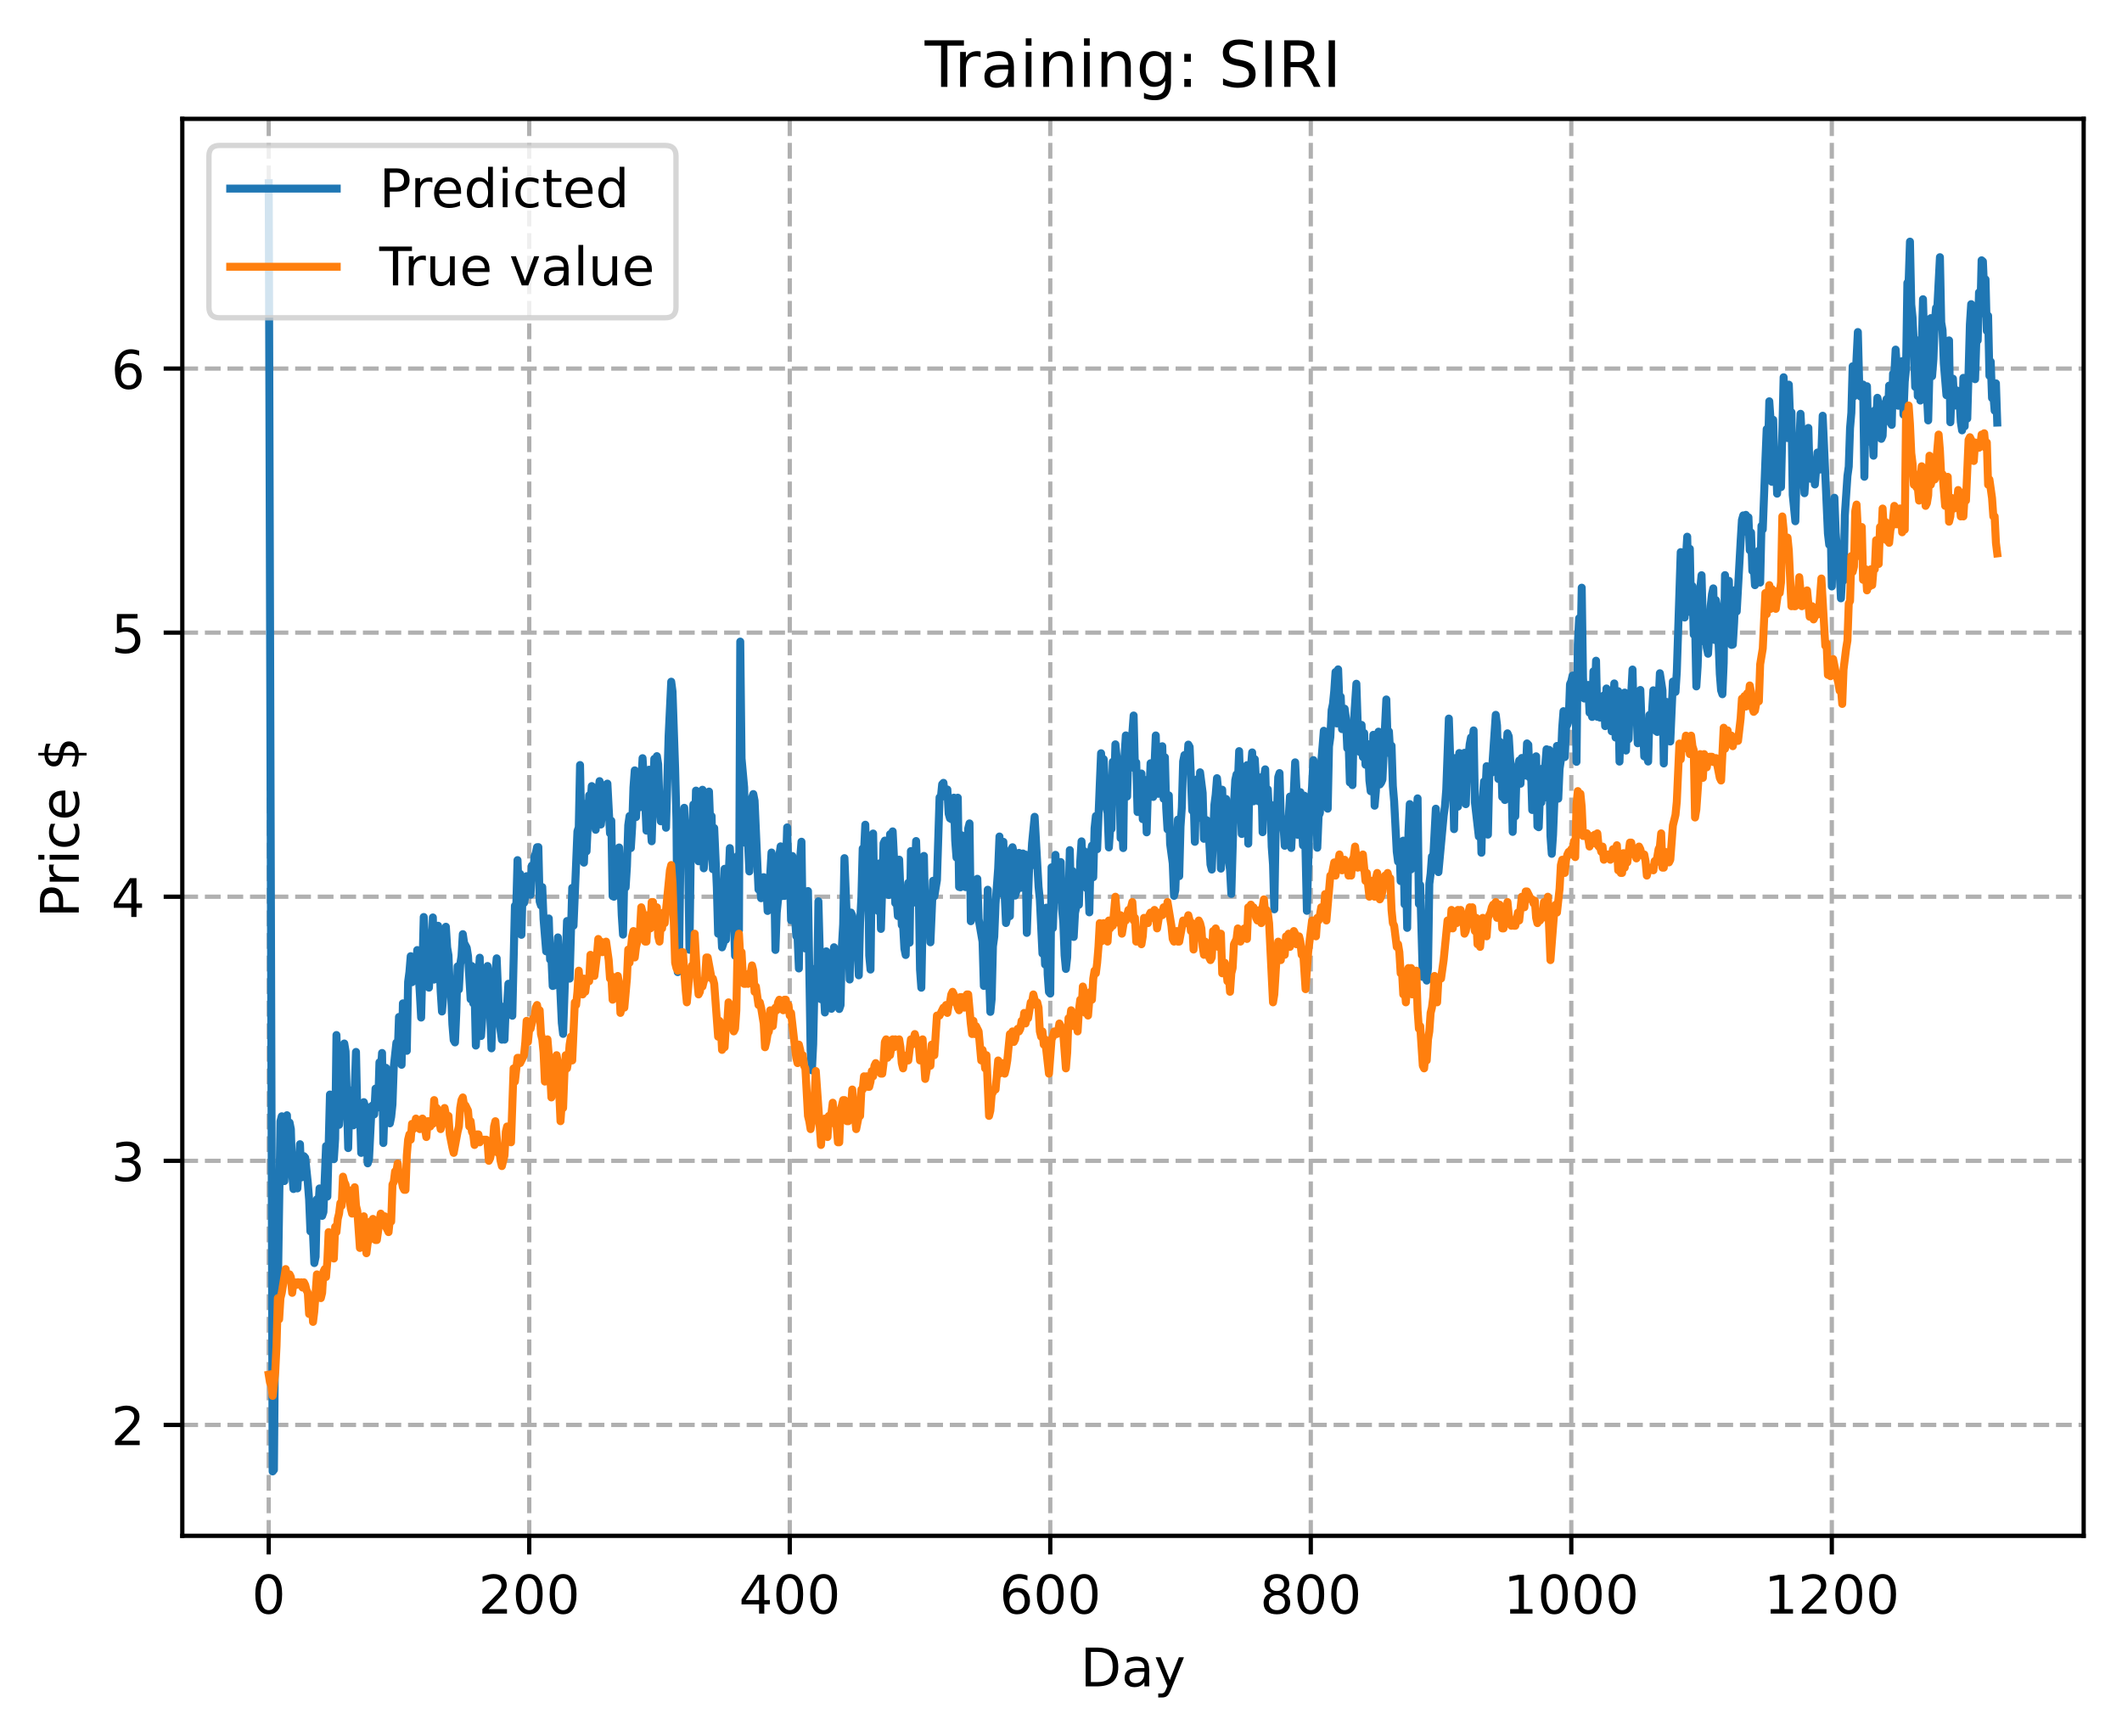 <?xml version="1.0" encoding="utf-8" standalone="no"?>
<!DOCTYPE svg PUBLIC "-//W3C//DTD SVG 1.1//EN"
  "http://www.w3.org/Graphics/SVG/1.1/DTD/svg11.dtd">
<!-- Created with matplotlib (https://matplotlib.org/) -->
<svg height="325.986pt" version="1.1" viewBox="0 0 398.561 325.986" width="398.561pt" xmlns="http://www.w3.org/2000/svg" xmlns:xlink="http://www.w3.org/1999/xlink">
 <defs>
  <style type="text/css">
*{stroke-linecap:butt;stroke-linejoin:round;}
  </style>
 </defs>
 <g id="figure_1">
  <g id="patch_1">
   <path d="M 0 325.986 
L 398.561 325.986 
L 398.561 0 
L 0 0 
z
" style="fill:#ffffff;"/>
  </g>
  <g id="axes_1">
   <g id="patch_2">
    <path d="M 34.241 288.43 
L 391.361 288.43 
L 391.361 22.318 
L 34.241 22.318 
z
" style="fill:#ffffff;"/>
   </g>
   <g id="matplotlib.axis_1">
    <g id="xtick_1">
     <g id="line2d_1">
      <path clip-path="url(#p93b9b42ecf)" d="M 50.473 288.43 
L 50.473 22.318 
" style="fill:none;stroke:#b0b0b0;stroke-dasharray:2.96,1.28;stroke-dashoffset:0;stroke-width:0.8;"/>
     </g>
     <g id="line2d_2">
      <defs>
       <path d="M 0 0 
L 0 3.5 
" id="m175988b25b" style="stroke:#000000;stroke-width:0.8;"/>
      </defs>
      <g>
       <use style="stroke:#000000;stroke-width:0.8;" x="50.473" xlink:href="#m175988b25b" y="288.43"/>
      </g>
     </g>
     <g id="text_1">
      <!-- 0 -->
      <defs>
       <path d="M 31.781 66.406 
Q 24.172 66.406 20.328 58.906 
Q 16.5 51.422 16.5 36.375 
Q 16.5 21.391 20.328 13.891 
Q 24.172 6.391 31.781 6.391 
Q 39.453 6.391 43.281 13.891 
Q 47.125 21.391 47.125 36.375 
Q 47.125 51.422 43.281 58.906 
Q 39.453 66.406 31.781 66.406 
z
M 31.781 74.219 
Q 44.047 74.219 50.516 64.516 
Q 56.984 54.828 56.984 36.375 
Q 56.984 17.969 50.516 8.266 
Q 44.047 -1.422 31.781 -1.422 
Q 19.531 -1.422 13.062 8.266 
Q 6.594 17.969 6.594 36.375 
Q 6.594 54.828 13.062 64.516 
Q 19.531 74.219 31.781 74.219 
z
" id="DejaVuSans-48"/>
      </defs>
      <g transform="translate(47.292 303.029)scale(0.1 -0.1)">
       <use xlink:href="#DejaVuSans-48"/>
      </g>
     </g>
    </g>
    <g id="xtick_2">
     <g id="line2d_3">
      <path clip-path="url(#p93b9b42ecf)" d="M 99.404 288.43 
L 99.404 22.318 
" style="fill:none;stroke:#b0b0b0;stroke-dasharray:2.96,1.28;stroke-dashoffset:0;stroke-width:0.8;"/>
     </g>
     <g id="line2d_4">
      <g>
       <use style="stroke:#000000;stroke-width:0.8;" x="99.404" xlink:href="#m175988b25b" y="288.43"/>
      </g>
     </g>
     <g id="text_2">
      <!-- 200 -->
      <defs>
       <path d="M 19.188 8.297 
L 53.609 8.297 
L 53.609 0 
L 7.328 0 
L 7.328 8.297 
Q 12.938 14.109 22.625 23.891 
Q 32.328 33.688 34.812 36.531 
Q 39.547 41.844 41.422 45.531 
Q 43.312 49.219 43.312 52.781 
Q 43.312 58.594 39.234 62.25 
Q 35.156 65.922 28.609 65.922 
Q 23.969 65.922 18.812 64.312 
Q 13.672 62.703 7.812 59.422 
L 7.812 69.391 
Q 13.766 71.781 18.938 73 
Q 24.125 74.219 28.422 74.219 
Q 39.75 74.219 46.484 68.547 
Q 53.219 62.891 53.219 53.422 
Q 53.219 48.922 51.531 44.891 
Q 49.859 40.875 45.406 35.406 
Q 44.188 33.984 37.641 27.219 
Q 31.109 20.453 19.188 8.297 
z
" id="DejaVuSans-50"/>
      </defs>
      <g transform="translate(89.86 303.029)scale(0.1 -0.1)">
       <use xlink:href="#DejaVuSans-50"/>
       <use x="63.623" xlink:href="#DejaVuSans-48"/>
       <use x="127.246" xlink:href="#DejaVuSans-48"/>
      </g>
     </g>
    </g>
    <g id="xtick_3">
     <g id="line2d_5">
      <path clip-path="url(#p93b9b42ecf)" d="M 148.335 288.43 
L 148.335 22.318 
" style="fill:none;stroke:#b0b0b0;stroke-dasharray:2.96,1.28;stroke-dashoffset:0;stroke-width:0.8;"/>
     </g>
     <g id="line2d_6">
      <g>
       <use style="stroke:#000000;stroke-width:0.8;" x="148.335" xlink:href="#m175988b25b" y="288.43"/>
      </g>
     </g>
     <g id="text_3">
      <!-- 400 -->
      <defs>
       <path d="M 37.797 64.312 
L 12.891 25.391 
L 37.797 25.391 
z
M 35.203 72.906 
L 47.609 72.906 
L 47.609 25.391 
L 58.016 25.391 
L 58.016 17.188 
L 47.609 17.188 
L 47.609 0 
L 37.797 0 
L 37.797 17.188 
L 4.891 17.188 
L 4.891 26.703 
z
" id="DejaVuSans-52"/>
      </defs>
      <g transform="translate(138.791 303.029)scale(0.1 -0.1)">
       <use xlink:href="#DejaVuSans-52"/>
       <use x="63.623" xlink:href="#DejaVuSans-48"/>
       <use x="127.246" xlink:href="#DejaVuSans-48"/>
      </g>
     </g>
    </g>
    <g id="xtick_4">
     <g id="line2d_7">
      <path clip-path="url(#p93b9b42ecf)" d="M 197.265 288.43 
L 197.265 22.318 
" style="fill:none;stroke:#b0b0b0;stroke-dasharray:2.96,1.28;stroke-dashoffset:0;stroke-width:0.8;"/>
     </g>
     <g id="line2d_8">
      <g>
       <use style="stroke:#000000;stroke-width:0.8;" x="197.265" xlink:href="#m175988b25b" y="288.43"/>
      </g>
     </g>
     <g id="text_4">
      <!-- 600 -->
      <defs>
       <path d="M 33.016 40.375 
Q 26.375 40.375 22.484 35.828 
Q 18.609 31.297 18.609 23.391 
Q 18.609 15.531 22.484 10.953 
Q 26.375 6.391 33.016 6.391 
Q 39.656 6.391 43.531 10.953 
Q 47.406 15.531 47.406 23.391 
Q 47.406 31.297 43.531 35.828 
Q 39.656 40.375 33.016 40.375 
z
M 52.594 71.297 
L 52.594 62.312 
Q 48.875 64.062 45.094 64.984 
Q 41.312 65.922 37.594 65.922 
Q 27.828 65.922 22.672 59.328 
Q 17.531 52.734 16.797 39.406 
Q 19.672 43.656 24.016 45.922 
Q 28.375 48.188 33.594 48.188 
Q 44.578 48.188 50.953 41.516 
Q 57.328 34.859 57.328 23.391 
Q 57.328 12.156 50.688 5.359 
Q 44.047 -1.422 33.016 -1.422 
Q 20.359 -1.422 13.672 8.266 
Q 6.984 17.969 6.984 36.375 
Q 6.984 53.656 15.188 63.938 
Q 23.391 74.219 37.203 74.219 
Q 40.922 74.219 44.703 73.484 
Q 48.484 72.75 52.594 71.297 
z
" id="DejaVuSans-54"/>
      </defs>
      <g transform="translate(187.721 303.029)scale(0.1 -0.1)">
       <use xlink:href="#DejaVuSans-54"/>
       <use x="63.623" xlink:href="#DejaVuSans-48"/>
       <use x="127.246" xlink:href="#DejaVuSans-48"/>
      </g>
     </g>
    </g>
    <g id="xtick_5">
     <g id="line2d_9">
      <path clip-path="url(#p93b9b42ecf)" d="M 246.196 288.43 
L 246.196 22.318 
" style="fill:none;stroke:#b0b0b0;stroke-dasharray:2.96,1.28;stroke-dashoffset:0;stroke-width:0.8;"/>
     </g>
     <g id="line2d_10">
      <g>
       <use style="stroke:#000000;stroke-width:0.8;" x="246.196" xlink:href="#m175988b25b" y="288.43"/>
      </g>
     </g>
     <g id="text_5">
      <!-- 800 -->
      <defs>
       <path d="M 31.781 34.625 
Q 24.75 34.625 20.719 30.859 
Q 16.703 27.094 16.703 20.516 
Q 16.703 13.922 20.719 10.156 
Q 24.75 6.391 31.781 6.391 
Q 38.812 6.391 42.859 10.172 
Q 46.922 13.969 46.922 20.516 
Q 46.922 27.094 42.891 30.859 
Q 38.875 34.625 31.781 34.625 
z
M 21.922 38.812 
Q 15.578 40.375 12.031 44.719 
Q 8.5 49.078 8.5 55.328 
Q 8.5 64.062 14.719 69.141 
Q 20.953 74.219 31.781 74.219 
Q 42.672 74.219 48.875 69.141 
Q 55.078 64.062 55.078 55.328 
Q 55.078 49.078 51.531 44.719 
Q 48 40.375 41.703 38.812 
Q 48.828 37.156 52.797 32.312 
Q 56.781 27.484 56.781 20.516 
Q 56.781 9.906 50.312 4.234 
Q 43.844 -1.422 31.781 -1.422 
Q 19.734 -1.422 13.25 4.234 
Q 6.781 9.906 6.781 20.516 
Q 6.781 27.484 10.781 32.312 
Q 14.797 37.156 21.922 38.812 
z
M 18.312 54.391 
Q 18.312 48.734 21.844 45.562 
Q 25.391 42.391 31.781 42.391 
Q 38.141 42.391 41.719 45.562 
Q 45.312 48.734 45.312 54.391 
Q 45.312 60.062 41.719 63.234 
Q 38.141 66.406 31.781 66.406 
Q 25.391 66.406 21.844 63.234 
Q 18.312 60.062 18.312 54.391 
z
" id="DejaVuSans-56"/>
      </defs>
      <g transform="translate(236.652 303.029)scale(0.1 -0.1)">
       <use xlink:href="#DejaVuSans-56"/>
       <use x="63.623" xlink:href="#DejaVuSans-48"/>
       <use x="127.246" xlink:href="#DejaVuSans-48"/>
      </g>
     </g>
    </g>
    <g id="xtick_6">
     <g id="line2d_11">
      <path clip-path="url(#p93b9b42ecf)" d="M 295.126 288.43 
L 295.126 22.318 
" style="fill:none;stroke:#b0b0b0;stroke-dasharray:2.96,1.28;stroke-dashoffset:0;stroke-width:0.8;"/>
     </g>
     <g id="line2d_12">
      <g>
       <use style="stroke:#000000;stroke-width:0.8;" x="295.126" xlink:href="#m175988b25b" y="288.43"/>
      </g>
     </g>
     <g id="text_6">
      <!-- 1000 -->
      <defs>
       <path d="M 12.406 8.297 
L 28.516 8.297 
L 28.516 63.922 
L 10.984 60.406 
L 10.984 69.391 
L 28.422 72.906 
L 38.281 72.906 
L 38.281 8.297 
L 54.391 8.297 
L 54.391 0 
L 12.406 0 
z
" id="DejaVuSans-49"/>
      </defs>
      <g transform="translate(282.401 303.029)scale(0.1 -0.1)">
       <use xlink:href="#DejaVuSans-49"/>
       <use x="63.623" xlink:href="#DejaVuSans-48"/>
       <use x="127.246" xlink:href="#DejaVuSans-48"/>
       <use x="190.869" xlink:href="#DejaVuSans-48"/>
      </g>
     </g>
    </g>
    <g id="xtick_7">
     <g id="line2d_13">
      <path clip-path="url(#p93b9b42ecf)" d="M 344.057 288.43 
L 344.057 22.318 
" style="fill:none;stroke:#b0b0b0;stroke-dasharray:2.96,1.28;stroke-dashoffset:0;stroke-width:0.8;"/>
     </g>
     <g id="line2d_14">
      <g>
       <use style="stroke:#000000;stroke-width:0.8;" x="344.057" xlink:href="#m175988b25b" y="288.43"/>
      </g>
     </g>
     <g id="text_7">
      <!-- 1200 -->
      <g transform="translate(331.332 303.029)scale(0.1 -0.1)">
       <use xlink:href="#DejaVuSans-49"/>
       <use x="63.623" xlink:href="#DejaVuSans-50"/>
       <use x="127.246" xlink:href="#DejaVuSans-48"/>
       <use x="190.869" xlink:href="#DejaVuSans-48"/>
      </g>
     </g>
    </g>
    <g id="text_8">
     <!-- Day -->
     <defs>
      <path d="M 19.672 64.797 
L 19.672 8.109 
L 31.594 8.109 
Q 46.688 8.109 53.688 14.938 
Q 60.688 21.781 60.688 36.531 
Q 60.688 51.172 53.688 57.984 
Q 46.688 64.797 31.594 64.797 
z
M 9.812 72.906 
L 30.078 72.906 
Q 51.266 72.906 61.172 64.094 
Q 71.094 55.281 71.094 36.531 
Q 71.094 17.672 61.125 8.828 
Q 51.172 0 30.078 0 
L 9.812 0 
z
" id="DejaVuSans-68"/>
      <path d="M 34.281 27.484 
Q 23.391 27.484 19.188 25 
Q 14.984 22.516 14.984 16.5 
Q 14.984 11.719 18.141 8.906 
Q 21.297 6.109 26.703 6.109 
Q 34.188 6.109 38.703 11.406 
Q 43.219 16.703 43.219 25.484 
L 43.219 27.484 
z
M 52.203 31.203 
L 52.203 0 
L 43.219 0 
L 43.219 8.297 
Q 40.141 3.328 35.547 0.953 
Q 30.953 -1.422 24.312 -1.422 
Q 15.922 -1.422 10.953 3.297 
Q 6 8.016 6 15.922 
Q 6 25.141 12.172 29.828 
Q 18.359 34.516 30.609 34.516 
L 43.219 34.516 
L 43.219 35.406 
Q 43.219 41.609 39.141 45 
Q 35.062 48.391 27.688 48.391 
Q 23 48.391 18.547 47.266 
Q 14.109 46.141 10.016 43.891 
L 10.016 52.203 
Q 14.938 54.109 19.578 55.047 
Q 24.219 56 28.609 56 
Q 40.484 56 46.344 49.844 
Q 52.203 43.703 52.203 31.203 
z
" id="DejaVuSans-97"/>
      <path d="M 32.172 -5.078 
Q 28.375 -14.844 24.75 -17.812 
Q 21.141 -20.797 15.094 -20.797 
L 7.906 -20.797 
L 7.906 -13.281 
L 13.188 -13.281 
Q 16.891 -13.281 18.938 -11.516 
Q 21 -9.766 23.484 -3.219 
L 25.094 0.875 
L 2.984 54.688 
L 12.5 54.688 
L 29.594 11.922 
L 46.688 54.688 
L 56.203 54.688 
z
" id="DejaVuSans-121"/>
     </defs>
     <g transform="translate(202.927 316.707)scale(0.1 -0.1)">
      <use xlink:href="#DejaVuSans-68"/>
      <use x="77.002" xlink:href="#DejaVuSans-97"/>
      <use x="138.281" xlink:href="#DejaVuSans-121"/>
     </g>
    </g>
   </g>
   <g id="matplotlib.axis_2">
    <g id="ytick_1">
     <g id="line2d_15">
      <path clip-path="url(#p93b9b42ecf)" d="M 34.241 267.598 
L 391.361 267.598 
" style="fill:none;stroke:#b0b0b0;stroke-dasharray:2.96,1.28;stroke-dashoffset:0;stroke-width:0.8;"/>
     </g>
     <g id="line2d_16">
      <defs>
       <path d="M 0 0 
L -3.5 0 
" id="mf2b1dc028e" style="stroke:#000000;stroke-width:0.8;"/>
      </defs>
      <g>
       <use style="stroke:#000000;stroke-width:0.8;" x="34.241" xlink:href="#mf2b1dc028e" y="267.598"/>
      </g>
     </g>
     <g id="text_9">
      <!-- 2 -->
      <g transform="translate(20.878 271.397)scale(0.1 -0.1)">
       <use xlink:href="#DejaVuSans-50"/>
      </g>
     </g>
    </g>
    <g id="ytick_2">
     <g id="line2d_17">
      <path clip-path="url(#p93b9b42ecf)" d="M 34.241 218.002 
L 391.361 218.002 
" style="fill:none;stroke:#b0b0b0;stroke-dasharray:2.96,1.28;stroke-dashoffset:0;stroke-width:0.8;"/>
     </g>
     <g id="line2d_18">
      <g>
       <use style="stroke:#000000;stroke-width:0.8;" x="34.241" xlink:href="#mf2b1dc028e" y="218.002"/>
      </g>
     </g>
     <g id="text_10">
      <!-- 3 -->
      <defs>
       <path d="M 40.578 39.312 
Q 47.656 37.797 51.625 33 
Q 55.609 28.219 55.609 21.188 
Q 55.609 10.406 48.188 4.484 
Q 40.766 -1.422 27.094 -1.422 
Q 22.516 -1.422 17.656 -0.516 
Q 12.797 0.391 7.625 2.203 
L 7.625 11.719 
Q 11.719 9.328 16.594 8.109 
Q 21.484 6.891 26.812 6.891 
Q 36.078 6.891 40.938 10.547 
Q 45.797 14.203 45.797 21.188 
Q 45.797 27.641 41.281 31.266 
Q 36.766 34.906 28.719 34.906 
L 20.219 34.906 
L 20.219 43.016 
L 29.109 43.016 
Q 36.375 43.016 40.234 45.922 
Q 44.094 48.828 44.094 54.297 
Q 44.094 59.906 40.109 62.906 
Q 36.141 65.922 28.719 65.922 
Q 24.656 65.922 20.016 65.031 
Q 15.375 64.156 9.812 62.312 
L 9.812 71.094 
Q 15.438 72.656 20.344 73.438 
Q 25.25 74.219 29.594 74.219 
Q 40.828 74.219 47.359 69.109 
Q 53.906 64.016 53.906 55.328 
Q 53.906 49.266 50.438 45.094 
Q 46.969 40.922 40.578 39.312 
z
" id="DejaVuSans-51"/>
      </defs>
      <g transform="translate(20.878 221.801)scale(0.1 -0.1)">
       <use xlink:href="#DejaVuSans-51"/>
      </g>
     </g>
    </g>
    <g id="ytick_3">
     <g id="line2d_19">
      <path clip-path="url(#p93b9b42ecf)" d="M 34.241 168.406 
L 391.361 168.406 
" style="fill:none;stroke:#b0b0b0;stroke-dasharray:2.96,1.28;stroke-dashoffset:0;stroke-width:0.8;"/>
     </g>
     <g id="line2d_20">
      <g>
       <use style="stroke:#000000;stroke-width:0.8;" x="34.241" xlink:href="#mf2b1dc028e" y="168.406"/>
      </g>
     </g>
     <g id="text_11">
      <!-- 4 -->
      <g transform="translate(20.878 172.205)scale(0.1 -0.1)">
       <use xlink:href="#DejaVuSans-52"/>
      </g>
     </g>
    </g>
    <g id="ytick_4">
     <g id="line2d_21">
      <path clip-path="url(#p93b9b42ecf)" d="M 34.241 118.81 
L 391.361 118.81 
" style="fill:none;stroke:#b0b0b0;stroke-dasharray:2.96,1.28;stroke-dashoffset:0;stroke-width:0.8;"/>
     </g>
     <g id="line2d_22">
      <g>
       <use style="stroke:#000000;stroke-width:0.8;" x="34.241" xlink:href="#mf2b1dc028e" y="118.81"/>
      </g>
     </g>
     <g id="text_12">
      <!-- 5 -->
      <defs>
       <path d="M 10.797 72.906 
L 49.516 72.906 
L 49.516 64.594 
L 19.828 64.594 
L 19.828 46.734 
Q 21.969 47.469 24.109 47.828 
Q 26.266 48.188 28.422 48.188 
Q 40.625 48.188 47.75 41.5 
Q 54.891 34.812 54.891 23.391 
Q 54.891 11.625 47.562 5.094 
Q 40.234 -1.422 26.906 -1.422 
Q 22.312 -1.422 17.547 -0.641 
Q 12.797 0.141 7.719 1.703 
L 7.719 11.625 
Q 12.109 9.234 16.797 8.062 
Q 21.484 6.891 26.703 6.891 
Q 35.156 6.891 40.078 11.328 
Q 45.016 15.766 45.016 23.391 
Q 45.016 31 40.078 35.438 
Q 35.156 39.891 26.703 39.891 
Q 22.75 39.891 18.812 39.016 
Q 14.891 38.141 10.797 36.281 
z
" id="DejaVuSans-53"/>
      </defs>
      <g transform="translate(20.878 122.609)scale(0.1 -0.1)">
       <use xlink:href="#DejaVuSans-53"/>
      </g>
     </g>
    </g>
    <g id="ytick_5">
     <g id="line2d_23">
      <path clip-path="url(#p93b9b42ecf)" d="M 34.241 69.214 
L 391.361 69.214 
" style="fill:none;stroke:#b0b0b0;stroke-dasharray:2.96,1.28;stroke-dashoffset:0;stroke-width:0.8;"/>
     </g>
     <g id="line2d_24">
      <g>
       <use style="stroke:#000000;stroke-width:0.8;" x="34.241" xlink:href="#mf2b1dc028e" y="69.214"/>
      </g>
     </g>
     <g id="text_13">
      <!-- 6 -->
      <g transform="translate(20.878 73.013)scale(0.1 -0.1)">
       <use xlink:href="#DejaVuSans-54"/>
      </g>
     </g>
    </g>
    <g id="text_14">
     <!-- Price $ -->
     <defs>
      <path d="M 19.672 64.797 
L 19.672 37.406 
L 32.078 37.406 
Q 38.969 37.406 42.719 40.969 
Q 46.484 44.531 46.484 51.125 
Q 46.484 57.672 42.719 61.234 
Q 38.969 64.797 32.078 64.797 
z
M 9.812 72.906 
L 32.078 72.906 
Q 44.344 72.906 50.609 67.359 
Q 56.891 61.812 56.891 51.125 
Q 56.891 40.328 50.609 34.812 
Q 44.344 29.297 32.078 29.297 
L 19.672 29.297 
L 19.672 0 
L 9.812 0 
z
" id="DejaVuSans-80"/>
      <path d="M 41.109 46.297 
Q 39.594 47.172 37.812 47.578 
Q 36.031 48 33.891 48 
Q 26.266 48 22.188 43.047 
Q 18.109 38.094 18.109 28.812 
L 18.109 0 
L 9.078 0 
L 9.078 54.688 
L 18.109 54.688 
L 18.109 46.188 
Q 20.953 51.172 25.484 53.578 
Q 30.031 56 36.531 56 
Q 37.453 56 38.578 55.875 
Q 39.703 55.766 41.062 55.516 
z
" id="DejaVuSans-114"/>
      <path d="M 9.422 54.688 
L 18.406 54.688 
L 18.406 0 
L 9.422 0 
z
M 9.422 75.984 
L 18.406 75.984 
L 18.406 64.594 
L 9.422 64.594 
z
" id="DejaVuSans-105"/>
      <path d="M 48.781 52.594 
L 48.781 44.188 
Q 44.969 46.297 41.141 47.344 
Q 37.312 48.391 33.406 48.391 
Q 24.656 48.391 19.812 42.844 
Q 14.984 37.312 14.984 27.297 
Q 14.984 17.281 19.812 11.734 
Q 24.656 6.203 33.406 6.203 
Q 37.312 6.203 41.141 7.25 
Q 44.969 8.297 48.781 10.406 
L 48.781 2.094 
Q 45.016 0.344 40.984 -0.531 
Q 36.969 -1.422 32.422 -1.422 
Q 20.062 -1.422 12.781 6.344 
Q 5.516 14.109 5.516 27.297 
Q 5.516 40.672 12.859 48.328 
Q 20.219 56 33.016 56 
Q 37.156 56 41.109 55.141 
Q 45.062 54.297 48.781 52.594 
z
" id="DejaVuSans-99"/>
      <path d="M 56.203 29.594 
L 56.203 25.203 
L 14.891 25.203 
Q 15.484 15.922 20.484 11.062 
Q 25.484 6.203 34.422 6.203 
Q 39.594 6.203 44.453 7.469 
Q 49.312 8.734 54.109 11.281 
L 54.109 2.781 
Q 49.266 0.734 44.188 -0.344 
Q 39.109 -1.422 33.891 -1.422 
Q 20.797 -1.422 13.156 6.188 
Q 5.516 13.812 5.516 26.812 
Q 5.516 40.234 12.766 48.109 
Q 20.016 56 32.328 56 
Q 43.359 56 49.781 48.891 
Q 56.203 41.797 56.203 29.594 
z
M 47.219 32.234 
Q 47.125 39.594 43.094 43.984 
Q 39.062 48.391 32.422 48.391 
Q 24.906 48.391 20.391 44.141 
Q 15.875 39.891 15.188 32.172 
z
" id="DejaVuSans-101"/>
      <path id="DejaVuSans-32"/>
      <path d="M 33.797 -14.703 
L 28.906 -14.703 
L 28.859 0 
Q 23.734 0.094 18.609 1.188 
Q 13.484 2.297 8.297 4.5 
L 8.297 13.281 
Q 13.281 10.156 18.375 8.562 
Q 23.484 6.984 28.906 6.938 
L 28.906 29.203 
Q 18.109 30.953 13.203 35.156 
Q 8.297 39.359 8.297 46.688 
Q 8.297 54.641 13.625 59.219 
Q 18.953 63.812 28.906 64.5 
L 28.906 75.984 
L 33.797 75.984 
L 33.797 64.656 
Q 38.328 64.453 42.578 63.688 
Q 46.828 62.938 50.875 61.625 
L 50.875 53.078 
Q 46.828 55.125 42.547 56.25 
Q 38.281 57.375 33.797 57.562 
L 33.797 36.719 
Q 44.875 35.016 50.094 30.609 
Q 55.328 26.219 55.328 18.609 
Q 55.328 10.359 49.781 5.594 
Q 44.234 0.828 33.797 0.094 
z
M 28.906 37.594 
L 28.906 57.625 
Q 23.25 56.984 20.266 54.391 
Q 17.281 51.812 17.281 47.516 
Q 17.281 43.312 20.031 40.969 
Q 22.797 38.625 28.906 37.594 
z
M 33.797 28.219 
L 33.797 7.078 
Q 39.984 7.906 43.141 10.594 
Q 46.297 13.281 46.297 17.672 
Q 46.297 21.969 43.281 24.5 
Q 40.281 27.047 33.797 28.219 
z
" id="DejaVuSans-36"/>
     </defs>
     <g transform="translate(14.798 172.342)rotate(-90)scale(0.1 -0.1)">
      <use xlink:href="#DejaVuSans-80"/>
      <use x="58.553" xlink:href="#DejaVuSans-114"/>
      <use x="99.666" xlink:href="#DejaVuSans-105"/>
      <use x="127.449" xlink:href="#DejaVuSans-99"/>
      <use x="182.43" xlink:href="#DejaVuSans-101"/>
      <use x="243.953" xlink:href="#DejaVuSans-32"/>
      <use x="275.74" xlink:href="#DejaVuSans-36"/>
     </g>
    </g>
   </g>
   <g id="line2d_25">
    <path clip-path="url(#p93b9b42ecf)" d="M 50.473 34.414 
L 51.207 276.334 
L 51.452 276.028 
L 51.697 247.112 
L 51.941 242.1 
L 52.186 242.371 
L 52.675 210.571 
L 52.92 209.639 
L 53.165 220.011 
L 53.409 221.813 
L 53.898 209.44 
L 54.143 219.244 
L 54.388 210.822 
L 54.632 212.066 
L 54.877 220.413 
L 55.122 223.301 
L 55.611 217.269 
L 55.856 223.184 
L 56.345 214.88 
L 56.59 221.122 
L 57.079 217.13 
L 57.324 217.425 
L 57.813 222.127 
L 58.058 225.282 
L 58.302 231.251 
L 58.547 226.268 
L 59.036 237.206 
L 59.281 236.014 
L 59.526 225.226 
L 59.77 227.263 
L 60.015 223.189 
L 60.504 228.344 
L 60.749 227.613 
L 61.238 215.23 
L 61.483 224.718 
L 61.972 205.552 
L 62.217 208.151 
L 62.706 217.701 
L 62.951 213.864 
L 63.195 194.379 
L 63.685 211.25 
L 64.174 203.694 
L 64.419 207.89 
L 64.663 195.968 
L 64.908 197.445 
L 65.397 215.613 
L 65.642 205.997 
L 65.886 204.795 
L 66.131 206.559 
L 66.376 211.34 
L 66.865 197.551 
L 67.11 208.959 
L 67.354 209.049 
L 67.599 208.5 
L 67.844 216.518 
L 68.088 214.274 
L 68.333 206.986 
L 68.578 207.85 
L 68.822 212.019 
L 69.067 218.479 
L 69.312 217.695 
L 69.801 207.74 
L 70.046 207.56 
L 70.29 209.282 
L 70.535 204.435 
L 70.78 208.052 
L 71.024 207.644 
L 71.269 199.498 
L 71.514 201.65 
L 71.758 197.749 
L 72.003 214.667 
L 72.492 200.536 
L 72.981 206.239 
L 73.226 210.969 
L 73.471 209.766 
L 73.715 207.415 
L 73.96 200.347 
L 74.449 195.826 
L 74.694 197.959 
L 74.939 190.983 
L 75.428 199.971 
L 75.673 188.433 
L 75.917 194.833 
L 76.162 197.256 
L 76.407 197.349 
L 76.651 184.413 
L 76.896 182.551 
L 77.141 179.572 
L 77.385 184.461 
L 77.63 182.07 
L 77.874 184.068 
L 78.119 183.003 
L 78.364 178.422 
L 78.853 186.532 
L 79.098 191.101 
L 79.587 172.215 
L 80.076 179.655 
L 80.321 179.932 
L 80.566 185.486 
L 80.81 180.804 
L 81.055 183.455 
L 81.3 172.297 
L 81.544 183.969 
L 82.034 179.209 
L 82.278 173.854 
L 82.768 186.169 
L 83.012 189.964 
L 83.257 187.174 
L 83.746 174.043 
L 83.991 177.954 
L 84.235 179.41 
L 84.48 185.313 
L 84.725 186.649 
L 84.969 192.37 
L 85.214 195.334 
L 85.459 195.763 
L 85.703 190.18 
L 85.948 181.484 
L 86.193 185.826 
L 86.437 181.101 
L 86.682 179.594 
L 86.927 175.433 
L 87.171 177.082 
L 87.661 177.998 
L 87.905 179.548 
L 88.395 187.655 
L 88.639 181.424 
L 88.884 188.422 
L 89.129 185.922 
L 89.373 196.361 
L 89.618 192.039 
L 89.862 183.687 
L 90.107 179.856 
L 90.352 194.572 
L 90.596 191.111 
L 91.086 182.413 
L 91.33 183.519 
L 91.575 181.415 
L 91.82 184.02 
L 92.309 196.882 
L 92.554 187.317 
L 92.798 185.578 
L 93.288 179.972 
L 93.777 191.815 
L 94.266 195.256 
L 94.511 192.876 
L 94.756 195.245 
L 95 188.827 
L 95.245 188.637 
L 95.49 184.75 
L 95.734 185.425 
L 95.979 186.619 
L 96.223 190.765 
L 96.713 170.101 
L 96.957 170.661 
L 97.202 161.531 
L 97.447 167.918 
L 97.691 164.117 
L 97.936 175.559 
L 98.181 166.256 
L 98.425 169.577 
L 98.67 168.266 
L 98.915 164.544 
L 99.159 166.148 
L 99.649 168.04 
L 99.893 162.559 
L 100.138 164.709 
L 100.383 160.836 
L 100.627 160.259 
L 100.872 159.105 
L 101.117 159.082 
L 101.361 169.298 
L 101.606 170.059 
L 101.85 166.595 
L 102.095 172.661 
L 102.584 178.669 
L 103.074 172.485 
L 103.318 180.211 
L 103.563 179.741 
L 103.808 185.173 
L 104.052 185.086 
L 104.297 184.397 
L 104.786 176.041 
L 105.52 192.102 
L 105.765 194.168 
L 106.499 172.967 
L 106.744 176.636 
L 106.988 183.791 
L 107.478 166.747 
L 107.722 173.841 
L 108.456 156.113 
L 108.701 155.399 
L 108.945 143.671 
L 109.19 155.964 
L 109.435 150.85 
L 109.679 162.01 
L 109.924 154.649 
L 110.169 159.881 
L 110.658 149.363 
L 110.903 150.848 
L 111.147 147.626 
L 111.392 154.258 
L 111.637 153.25 
L 111.881 155.838 
L 112.371 148.889 
L 112.615 146.695 
L 112.86 154.846 
L 113.105 152.448 
L 113.349 152.271 
L 113.838 147.332 
L 114.083 147.162 
L 114.572 156.491 
L 114.817 154.136 
L 115.062 168.29 
L 115.306 168.404 
L 115.551 164.944 
L 115.796 159.84 
L 116.04 162.528 
L 116.285 159.156 
L 116.774 171.822 
L 117.019 175.521 
L 117.264 164.11 
L 117.508 166.664 
L 117.753 162.731 
L 117.998 154.974 
L 118.242 153.247 
L 118.487 159.273 
L 118.732 155.301 
L 118.976 147.904 
L 119.221 144.673 
L 119.466 153.448 
L 119.71 148.544 
L 119.955 147.818 
L 120.199 151.591 
L 120.689 142.386 
L 121.178 150.548 
L 121.423 155.996 
L 121.667 152.912 
L 121.912 144.553 
L 122.157 154.603 
L 122.401 157.996 
L 122.891 142.519 
L 123.135 148.864 
L 123.38 142.003 
L 123.625 143.529 
L 123.869 151.221 
L 124.114 154.243 
L 124.359 150.146 
L 124.603 150.549 
L 124.848 151.242 
L 125.093 155.454 
L 125.582 138.177 
L 126.071 128.021 
L 126.316 129.86 
L 126.805 144.261 
L 127.05 153.805 
L 127.294 182.567 
L 127.539 181.041 
L 127.784 161.881 
L 128.028 157.654 
L 128.273 156.344 
L 128.518 151.704 
L 128.762 161.91 
L 129.007 159.166 
L 129.252 161.51 
L 129.496 178.374 
L 129.741 160.328 
L 130.23 151.082 
L 130.475 158.838 
L 130.72 148.476 
L 130.964 151.711 
L 131.209 161.748 
L 131.453 161.104 
L 131.698 158.759 
L 131.943 148.316 
L 132.187 163.07 
L 132.432 160.606 
L 132.677 154.336 
L 132.921 152.225 
L 133.166 148.656 
L 133.411 155.176 
L 133.655 153.272 
L 133.9 163.247 
L 134.145 155.509 
L 134.634 166.579 
L 134.879 175.353 
L 135.368 173.193 
L 135.613 177.916 
L 135.857 177.19 
L 136.102 163.161 
L 136.347 176.486 
L 137.081 159.273 
L 137.57 167.288 
L 137.814 171.611 
L 138.059 179.492 
L 138.548 160.727 
L 138.793 174.722 
L 139.038 120.491 
L 139.282 142.434 
L 139.772 147.864 
L 140.016 158.302 
L 140.261 158.228 
L 140.506 158.537 
L 140.75 163.658 
L 140.995 152.882 
L 141.24 149.861 
L 141.484 149.124 
L 141.729 150.37 
L 142.463 167.057 
L 142.708 166.16 
L 142.952 168.689 
L 143.197 167.231 
L 143.441 164.734 
L 143.686 168.078 
L 143.931 165.946 
L 144.175 171.08 
L 144.42 168.283 
L 144.909 160.1 
L 145.399 163.83 
L 145.643 178.4 
L 145.888 171.39 
L 146.133 168.958 
L 146.377 160.595 
L 146.622 158.942 
L 146.867 168.286 
L 147.111 161.896 
L 147.356 168.26 
L 147.601 163.375 
L 147.845 155.384 
L 148.09 164.054 
L 148.335 163.622 
L 148.579 172.816 
L 148.824 160.758 
L 149.313 172.156 
L 149.558 175.814 
L 149.802 175.989 
L 150.047 181.881 
L 150.292 161.128 
L 150.536 158.074 
L 150.781 175.134 
L 151.026 173.92 
L 151.27 178.13 
L 151.515 174.669 
L 151.76 167.338 
L 152.249 197.212 
L 152.494 201.017 
L 152.738 196.113 
L 152.983 184.78 
L 153.228 181.821 
L 153.472 186.415 
L 153.717 169.262 
L 154.206 187.661 
L 154.451 186.188 
L 154.696 185.401 
L 154.94 190.149 
L 155.185 178.661 
L 155.429 185.485 
L 156.163 189.457 
L 156.408 180.704 
L 156.653 177.895 
L 156.897 185.812 
L 157.142 180.707 
L 157.387 183.888 
L 157.631 189.494 
L 157.876 188.783 
L 158.121 177.839 
L 158.365 173.591 
L 158.61 161.158 
L 159.099 173.703 
L 159.344 175.08 
L 159.589 183.957 
L 159.833 171.379 
L 160.078 171.925 
L 160.323 173.438 
L 160.812 178.331 
L 161.057 178.381 
L 161.301 183.171 
L 161.546 173.221 
L 161.79 168.477 
L 162.035 159.357 
L 162.28 160.009 
L 162.524 154.88 
L 162.769 165.972 
L 163.014 158.564 
L 163.258 179.446 
L 163.503 182.085 
L 163.748 162.642 
L 163.992 156.533 
L 164.237 169.434 
L 164.482 162.469 
L 164.726 162.846 
L 164.971 171.112 
L 165.216 162.135 
L 165.46 174.454 
L 165.95 158.373 
L 166.194 157.863 
L 166.439 162.272 
L 166.684 162.802 
L 166.928 168.082 
L 167.173 156.66 
L 167.417 165.959 
L 167.662 156.132 
L 167.907 160.969 
L 168.151 169.61 
L 168.396 168.715 
L 168.641 172.039 
L 168.885 161.444 
L 169.375 173.739 
L 169.619 173.752 
L 169.864 178.153 
L 170.109 179.352 
L 170.353 169.802 
L 170.598 165.789 
L 170.843 177.039 
L 171.087 159.83 
L 171.332 161.706 
L 171.577 169.518 
L 171.821 164.895 
L 172.066 157.944 
L 172.311 165.017 
L 172.555 167.287 
L 172.8 182.079 
L 173.045 185.498 
L 173.534 160.74 
L 173.778 172.571 
L 174.023 171.534 
L 174.268 173.989 
L 174.512 168.696 
L 174.757 176.971 
L 175.246 165.41 
L 175.491 168.332 
L 175.98 165.278 
L 176.47 149.761 
L 176.714 149.783 
L 176.959 147.287 
L 177.204 147.017 
L 177.448 149.339 
L 177.938 148.271 
L 178.182 152.834 
L 178.427 153.682 
L 178.916 153.951 
L 179.161 149.801 
L 179.405 157.854 
L 179.65 161.059 
L 179.895 149.809 
L 180.139 166.569 
L 180.384 166.632 
L 180.629 156.867 
L 180.873 157.061 
L 181.118 166.049 
L 181.363 166.603 
L 181.607 165.612 
L 181.852 155.607 
L 182.097 154.635 
L 182.341 173.007 
L 182.831 170.214 
L 183.075 169.479 
L 183.32 171.85 
L 183.565 165.037 
L 183.809 172.576 
L 184.543 176.847 
L 184.788 185.166 
L 185.033 180.761 
L 185.277 180.993 
L 185.522 167.089 
L 185.766 183.275 
L 186.011 190.036 
L 186.256 187.66 
L 186.5 177.717 
L 186.745 175.908 
L 186.99 169.729 
L 187.479 163.075 
L 187.724 157.095 
L 187.968 167.75 
L 188.213 167.32 
L 188.458 158.091 
L 188.702 168.131 
L 188.947 173.349 
L 189.436 171.047 
L 189.681 172.06 
L 189.926 159.508 
L 190.17 159.11 
L 190.415 160.222 
L 190.66 168.198 
L 190.904 167.356 
L 191.393 160.177 
L 191.638 166.757 
L 191.883 162.486 
L 192.127 160.284 
L 192.372 163.121 
L 192.617 160.497 
L 192.861 175.202 
L 193.351 161.405 
L 193.595 162.63 
L 193.84 158.403 
L 194.329 153.394 
L 195.063 166.521 
L 195.308 168.97 
L 195.797 179.08 
L 196.042 175.22 
L 196.287 181.138 
L 196.531 170.465 
L 196.776 182.971 
L 197.021 186.297 
L 197.265 186.6 
L 197.51 162.884 
L 197.754 174.3 
L 198.244 160.539 
L 198.488 168.938 
L 198.733 167.074 
L 198.978 163.228 
L 199.222 161.889 
L 199.467 170.668 
L 199.712 173.175 
L 199.956 179.414 
L 200.201 181.97 
L 200.446 179.768 
L 200.935 159.651 
L 201.18 170.413 
L 201.424 163.558 
L 201.669 175.958 
L 201.914 171.445 
L 202.158 170.293 
L 202.403 165.361 
L 202.648 169.921 
L 202.892 161.895 
L 203.137 158.004 
L 203.381 163.427 
L 203.626 159.837 
L 204.115 166.833 
L 204.36 164.216 
L 204.605 171.345 
L 204.849 160.197 
L 205.094 158.807 
L 205.339 164.745 
L 205.583 155.566 
L 205.828 153.249 
L 206.073 159.477 
L 206.562 147.335 
L 206.807 141.457 
L 207.051 145.401 
L 207.296 142.576 
L 207.785 151.581 
L 208.03 152.667 
L 208.275 159.151 
L 208.519 155.515 
L 208.764 155.68 
L 209.009 143.068 
L 209.253 148.584 
L 209.498 139.782 
L 209.987 144.782 
L 210.232 145.011 
L 210.476 157.4 
L 210.721 154.205 
L 210.966 159.271 
L 211.21 142.063 
L 211.455 138.11 
L 211.7 149.591 
L 211.944 140.789 
L 212.189 141.715 
L 212.678 137.715 
L 212.923 134.372 
L 213.168 144.373 
L 213.412 143.197 
L 213.657 152.504 
L 213.902 151.684 
L 214.146 151.985 
L 214.391 145.265 
L 214.636 153.849 
L 214.88 146.904 
L 215.125 146.485 
L 215.369 156.318 
L 215.614 148.119 
L 215.859 149.66 
L 216.103 143.34 
L 216.348 143.616 
L 216.593 149.667 
L 217.082 138.116 
L 217.327 147.928 
L 217.571 149.082 
L 217.816 144.659 
L 218.061 143.108 
L 218.305 140.141 
L 218.55 150.004 
L 218.795 142.217 
L 219.039 151.746 
L 219.284 155.757 
L 219.529 149.37 
L 219.773 158.475 
L 220.263 162.12 
L 220.507 168.243 
L 220.752 167.171 
L 221.241 153.915 
L 221.486 164.547 
L 221.73 155.193 
L 221.975 151.624 
L 222.22 142.999 
L 222.464 141.801 
L 222.709 143.766 
L 222.954 143.436 
L 223.198 139.835 
L 223.443 140.28 
L 223.932 152.236 
L 224.177 149.649 
L 224.422 158.096 
L 224.666 147.405 
L 224.911 146.327 
L 225.156 153.594 
L 225.4 145.038 
L 225.89 148.926 
L 226.134 157.534 
L 226.379 156.818 
L 226.624 154.021 
L 226.868 155.042 
L 227.113 157.838 
L 227.357 162.359 
L 227.602 163.307 
L 228.091 151.126 
L 228.336 149.236 
L 228.581 146.139 
L 229.07 151.108 
L 229.315 163.13 
L 229.559 148.306 
L 229.804 157.584 
L 230.293 150.044 
L 230.538 157.75 
L 230.783 161.711 
L 231.027 163.353 
L 231.272 167.88 
L 231.761 151.081 
L 232.006 146.532 
L 232.251 145.427 
L 232.495 147.091 
L 232.74 141.06 
L 233.229 156.625 
L 233.474 147.647 
L 233.718 151.144 
L 233.963 149.884 
L 234.208 143.697 
L 234.452 158.441 
L 234.697 144.209 
L 234.942 144.345 
L 235.186 141.303 
L 235.431 150.49 
L 235.676 142.568 
L 235.92 146.872 
L 236.165 146.365 
L 236.41 150.482 
L 236.899 145.948 
L 237.144 156.291 
L 237.388 146.212 
L 237.633 144.48 
L 237.878 152.82 
L 238.122 148.247 
L 238.367 153.273 
L 238.612 151.072 
L 238.856 159.015 
L 239.101 162.35 
L 239.345 170.774 
L 239.59 156.458 
L 239.835 152.574 
L 240.079 145.951 
L 240.324 145.184 
L 240.569 153.765 
L 241.058 154.878 
L 241.303 158.842 
L 241.547 156.926 
L 241.792 153.716 
L 242.037 153.749 
L 242.281 149.593 
L 242.526 159.252 
L 243.26 143.166 
L 243.505 148.104 
L 243.749 156.784 
L 243.994 156.775 
L 244.239 148.77 
L 244.728 158.76 
L 244.972 149.423 
L 245.462 171.057 
L 245.951 153.695 
L 246.44 147.718 
L 246.685 142.747 
L 246.93 152.849 
L 247.174 145.463 
L 247.419 159.209 
L 247.664 153.238 
L 247.908 152.685 
L 248.153 143.274 
L 248.642 137.24 
L 248.887 144.31 
L 249.132 137.653 
L 249.376 151.876 
L 249.621 140.177 
L 249.866 138.437 
L 250.11 133.369 
L 250.355 132.218 
L 250.6 129.783 
L 250.844 126.197 
L 251.089 135.867 
L 251.333 125.706 
L 251.578 132.413 
L 251.823 130.85 
L 252.067 136.93 
L 252.312 134.203 
L 252.557 133.091 
L 252.801 134.932 
L 253.046 140.524 
L 253.291 139.282 
L 253.535 146.952 
L 253.78 144.074 
L 254.025 147.444 
L 254.269 135.882 
L 254.759 128.406 
L 255.003 135.742 
L 255.248 137.646 
L 255.493 141.289 
L 255.737 136.134 
L 255.982 142.18 
L 256.227 137.673 
L 256.471 143.62 
L 256.716 142.88 
L 256.96 139.762 
L 257.205 146.582 
L 257.45 148.594 
L 257.694 148.086 
L 257.939 137.996 
L 258.184 151.315 
L 258.428 148.491 
L 258.673 140.432 
L 258.918 137.405 
L 259.162 147.323 
L 259.407 146.989 
L 259.652 146.401 
L 260.386 131.358 
L 260.63 139.207 
L 260.875 137.365 
L 261.12 141.546 
L 261.364 140.041 
L 261.609 147.61 
L 261.854 150.501 
L 262.343 159.939 
L 262.588 161.813 
L 262.832 158.856 
L 263.077 165.468 
L 263.321 162.717 
L 263.566 157.873 
L 263.811 169.836 
L 264.055 162.811 
L 264.3 174.26 
L 264.545 156.215 
L 264.789 151.006 
L 265.034 163.273 
L 265.279 155.819 
L 265.523 161.968 
L 265.768 155.746 
L 266.013 154.276 
L 266.257 149.931 
L 266.502 169.771 
L 266.747 166.205 
L 267.236 183.471 
L 267.481 180.343 
L 267.97 184.159 
L 268.215 181.803 
L 268.459 166.012 
L 268.704 164.101 
L 268.948 160.852 
L 269.193 161.143 
L 269.682 151.873 
L 269.927 161.147 
L 270.172 163.784 
L 271.15 153.191 
L 271.395 151.427 
L 271.64 148.278 
L 272.129 134.946 
L 272.618 149.349 
L 272.863 144.86 
L 273.108 155.716 
L 273.352 142.361 
L 273.597 143.435 
L 273.842 151.488 
L 274.086 141.419 
L 274.331 150.15 
L 274.576 144.735 
L 274.82 149.19 
L 275.065 141.376 
L 275.309 151.026 
L 275.554 143.926 
L 275.799 142.259 
L 276.043 139.761 
L 276.288 138.491 
L 276.533 139.679 
L 276.777 137.168 
L 277.022 150.688 
L 277.756 157.1 
L 278.001 150.589 
L 278.245 160.15 
L 278.49 149.852 
L 278.735 146.763 
L 278.979 149.199 
L 279.224 143.887 
L 279.469 156.746 
L 279.713 145.815 
L 279.958 144.464 
L 280.203 145.087 
L 280.936 134.245 
L 281.181 136.256 
L 281.426 146.292 
L 281.67 139.274 
L 281.915 141.036 
L 282.16 149.683 
L 282.404 148.389 
L 282.649 150.245 
L 282.894 141.145 
L 283.138 137.721 
L 283.383 138.296 
L 283.872 146.43 
L 284.117 156.233 
L 284.362 147.903 
L 284.606 153.308 
L 284.851 145.143 
L 285.34 142.824 
L 285.585 147.191 
L 285.83 142.345 
L 286.074 142.631 
L 286.564 145.648 
L 286.808 139.612 
L 287.053 139.867 
L 287.297 146.009 
L 287.542 144.14 
L 287.787 152.119 
L 288.031 148.91 
L 288.276 150.643 
L 288.521 142.031 
L 288.765 155.186 
L 289.01 155.358 
L 289.255 148.834 
L 289.499 150.718 
L 289.744 144.325 
L 289.989 149.831 
L 290.233 143.74 
L 290.478 140.709 
L 290.723 148.363 
L 290.967 140.826 
L 291.212 156.967 
L 291.457 160.351 
L 291.701 156.772 
L 292.191 144.312 
L 292.435 140.085 
L 292.68 149.993 
L 292.924 144.395 
L 293.169 142.715 
L 293.414 136.778 
L 293.658 133.557 
L 293.903 142.177 
L 294.148 136.53 
L 294.392 136.097 
L 294.637 135.242 
L 294.882 128.473 
L 295.126 127.948 
L 295.371 126.873 
L 295.616 130.144 
L 295.86 126.761 
L 296.105 143.076 
L 296.35 121.008 
L 296.594 116.104 
L 296.839 123.061 
L 297.084 110.367 
L 297.328 127.353 
L 297.573 131.187 
L 297.818 130.366 
L 298.062 130.768 
L 298.307 128.629 
L 298.552 133.855 
L 298.796 133.029 
L 299.041 134.645 
L 299.285 126.071 
L 299.53 131.528 
L 299.775 124.08 
L 300.019 134.622 
L 300.264 132.047 
L 300.509 134.767 
L 300.753 134.285 
L 300.998 134.513 
L 301.243 130.59 
L 301.487 136.37 
L 301.732 129.294 
L 301.977 133.967 
L 302.221 132.536 
L 302.466 132.19 
L 302.711 137.34 
L 303.2 128.347 
L 303.445 138.515 
L 303.689 132.821 
L 303.934 129.803 
L 304.179 143.033 
L 304.423 134.829 
L 304.668 138.879 
L 304.912 136.77 
L 305.157 130.065 
L 305.402 140.957 
L 305.646 131.646 
L 305.891 138.824 
L 306.136 131.44 
L 306.38 130.327 
L 306.625 125.738 
L 306.87 135.412 
L 307.114 135.628 
L 307.359 132.871 
L 307.604 139.59 
L 308.093 129.575 
L 308.338 136.302 
L 308.582 136.008 
L 308.827 142.058 
L 309.072 135.579 
L 309.316 142.124 
L 309.561 143.018 
L 309.806 134.263 
L 310.05 134.261 
L 310.295 133.691 
L 310.54 129.639 
L 310.784 137.071 
L 311.273 137.465 
L 311.763 126.43 
L 312.252 129.655 
L 312.497 143.382 
L 312.741 132.375 
L 312.986 131.814 
L 313.231 135.604 
L 313.475 136.688 
L 313.72 139.259 
L 314.209 127.996 
L 314.699 129.942 
L 314.943 126.174 
L 315.677 103.685 
L 315.922 112.144 
L 316.167 105.61 
L 316.411 115.973 
L 316.656 104.808 
L 316.9 100.789 
L 317.145 111.759 
L 317.39 103.059 
L 317.634 115.034 
L 317.879 110.062 
L 318.124 119.179 
L 318.368 116.719 
L 318.613 128.911 
L 318.858 125.119 
L 319.347 110.497 
L 319.592 108.025 
L 319.836 116.966 
L 320.081 120.471 
L 320.326 116.43 
L 320.57 121.593 
L 320.815 122.778 
L 321.304 113.81 
L 321.549 111.594 
L 321.794 110.495 
L 322.038 120.186 
L 322.283 112.708 
L 322.527 114.007 
L 323.017 126.574 
L 323.261 129.655 
L 323.506 130.379 
L 323.751 124.505 
L 323.995 108.005 
L 324.24 117.575 
L 324.485 114.783 
L 324.729 109.072 
L 324.974 120.451 
L 325.219 121.122 
L 325.463 121.049 
L 325.708 116.957 
L 325.953 110.792 
L 326.197 114.836 
L 326.931 101.672 
L 327.176 97.649 
L 327.421 96.79 
L 327.665 97.167 
L 327.91 96.691 
L 328.155 99.954 
L 328.399 97.146 
L 328.644 103.339 
L 328.888 100.001 
L 329.133 107.214 
L 329.378 105.875 
L 329.622 109.897 
L 329.867 108.323 
L 330.112 104.005 
L 330.356 103.408 
L 330.601 109.411 
L 330.846 98.758 
L 331.09 99.425 
L 331.58 86.514 
L 331.824 80.581 
L 332.069 84.455 
L 332.314 75.364 
L 332.558 78.941 
L 332.803 90.492 
L 333.048 78.831 
L 333.292 87.39 
L 333.537 84.946 
L 333.782 92.714 
L 334.271 84.584 
L 334.515 91.484 
L 335.005 70.847 
L 335.249 77.002 
L 335.494 78.782 
L 335.739 82.262 
L 335.983 72.235 
L 336.228 78.846 
L 336.473 77.417 
L 336.717 92.941 
L 337.207 97.892 
L 337.451 88.29 
L 337.696 85.141 
L 337.941 83.546 
L 338.185 77.71 
L 338.919 92.626 
L 339.164 88.912 
L 339.409 82.259 
L 339.653 80.364 
L 339.898 89.62 
L 340.143 89.924 
L 340.387 89.089 
L 340.632 87.104 
L 340.876 90.985 
L 341.366 84.983 
L 341.61 85.572 
L 341.855 88.183 
L 342.1 85.002 
L 342.344 78.073 
L 343.323 100.175 
L 343.568 102.305 
L 343.812 97.513 
L 344.057 110.14 
L 344.302 98.205 
L 344.546 93.475 
L 344.791 100.04 
L 345.036 103.272 
L 345.28 102.563 
L 345.77 112.368 
L 346.014 107.892 
L 346.259 109.03 
L 346.503 96.762 
L 346.993 89.4 
L 347.237 87.63 
L 347.482 80.408 
L 347.727 77.516 
L 347.971 68.784 
L 348.216 74.43 
L 348.461 72.123 
L 348.95 62.357 
L 349.195 71.923 
L 349.439 74.463 
L 349.684 72.751 
L 349.929 72.215 
L 350.173 89.537 
L 350.418 74.533 
L 350.663 72.534 
L 350.907 82.692 
L 351.152 79.569 
L 351.397 83.04 
L 351.641 80.106 
L 351.886 85.585 
L 352.131 77.062 
L 352.375 79.597 
L 352.62 74.703 
L 352.864 75.79 
L 353.354 82.416 
L 353.598 81.861 
L 353.843 75.875 
L 354.088 77.677 
L 354.332 74.96 
L 354.577 78.761 
L 354.822 72.419 
L 355.066 79.353 
L 355.311 79.794 
L 355.556 70.171 
L 355.8 70.307 
L 356.045 65.654 
L 356.29 69.292 
L 356.534 76.203 
L 356.779 74.31 
L 357.268 67.815 
L 357.513 77.865 
L 357.758 71.645 
L 358.002 69.32 
L 358.247 53.128 
L 358.491 52.749 
L 358.736 45.378 
L 358.981 57.179 
L 359.225 59.618 
L 359.47 64.714 
L 359.715 72.66 
L 359.959 64.559 
L 360.204 74.385 
L 360.449 63.888 
L 360.693 75.225 
L 361.183 56.193 
L 361.427 64.729 
L 361.917 73.911 
L 362.161 78.957 
L 362.651 59.745 
L 362.895 70.657 
L 363.14 67.471 
L 363.385 60.834 
L 363.629 57.824 
L 363.874 57.757 
L 364.363 48.298 
L 364.608 60.546 
L 364.852 61.98 
L 365.097 68.322 
L 365.586 74.221 
L 365.831 70.384 
L 366.076 63.927 
L 366.32 79.3 
L 366.565 73.25 
L 366.81 71.115 
L 367.054 75.874 
L 367.299 76.162 
L 367.544 73.323 
L 367.788 76.121 
L 368.033 74.874 
L 368.278 79.214 
L 368.522 80.823 
L 368.767 70.961 
L 369.012 80.07 
L 369.256 71.212 
L 369.501 78.612 
L 369.99 60.92 
L 370.235 57.118 
L 370.479 61.606 
L 370.724 62.731 
L 370.969 71.214 
L 371.213 63.605 
L 371.458 63.937 
L 371.703 54.919 
L 371.947 58.941 
L 372.192 48.885 
L 372.437 49.099 
L 372.681 54.807 
L 372.926 52.468 
L 373.171 62.149 
L 373.415 59.301 
L 373.66 70.572 
L 373.905 67.914 
L 374.149 74.754 
L 374.394 74.096 
L 374.639 77.12 
L 374.883 71.992 
L 375.128 79.359 
L 375.128 79.359 
" style="fill:none;stroke:#1f77b4;stroke-linecap:square;stroke-width:1.5;"/>
   </g>
   <g id="line2d_26">
    <path clip-path="url(#p93b9b42ecf)" d="M 50.473 258.174 
L 50.718 259.662 
L 50.963 260.158 
L 51.207 262.142 
L 51.697 257.679 
L 51.941 252.719 
L 52.186 243.792 
L 52.431 247.759 
L 52.675 243.792 
L 52.92 242.8 
L 53.654 238.336 
L 53.898 239.824 
L 54.143 239.824 
L 54.388 239.328 
L 54.632 239.824 
L 54.877 242.8 
L 55.122 240.816 
L 55.366 240.816 
L 55.611 241.312 
L 55.856 240.816 
L 56.1 240.816 
L 56.345 241.312 
L 56.59 240.816 
L 56.834 241.808 
L 57.079 240.816 
L 57.324 241.312 
L 57.568 242.304 
L 57.813 242.8 
L 58.058 246.767 
L 58.302 243.792 
L 58.547 244.288 
L 58.792 248.255 
L 59.036 246.271 
L 59.526 239.328 
L 60.259 243.792 
L 60.504 242.8 
L 60.749 238.832 
L 60.993 238.336 
L 61.238 239.824 
L 61.483 236.848 
L 61.727 231.393 
L 61.972 232.881 
L 62.217 233.376 
L 62.461 234.368 
L 62.706 236.352 
L 62.951 230.401 
L 63.195 231.393 
L 63.44 228.913 
L 63.685 227.921 
L 63.929 225.937 
L 64.174 226.433 
L 64.419 220.977 
L 64.663 221.969 
L 64.908 222.465 
L 65.153 224.449 
L 65.397 223.457 
L 65.886 226.929 
L 66.131 227.921 
L 66.376 227.425 
L 66.62 222.961 
L 66.865 226.433 
L 67.11 227.425 
L 67.599 234.368 
L 67.844 230.401 
L 68.088 228.913 
L 68.333 228.417 
L 68.822 235.36 
L 69.067 233.376 
L 69.312 232.881 
L 69.556 229.409 
L 69.801 231.393 
L 70.046 228.913 
L 70.29 229.905 
L 70.535 232.881 
L 70.78 232.881 
L 71.269 229.409 
L 71.514 227.921 
L 71.758 229.905 
L 72.003 229.409 
L 72.247 228.417 
L 72.492 230.401 
L 72.981 231.393 
L 73.226 228.913 
L 73.471 229.409 
L 73.715 222.465 
L 73.96 221.969 
L 74.205 219.986 
L 74.449 219.986 
L 74.694 218.498 
L 74.939 220.977 
L 75.183 220.482 
L 75.673 222.961 
L 75.917 223.457 
L 76.162 223.457 
L 76.407 217.01 
L 76.651 214.034 
L 76.896 213.042 
L 77.141 214.034 
L 77.385 211.058 
L 77.63 212.05 
L 77.874 211.554 
L 78.119 210.066 
L 78.608 211.058 
L 78.853 212.05 
L 79.098 210.562 
L 79.342 210.066 
L 79.587 210.562 
L 80.076 213.538 
L 80.321 210.562 
L 80.566 210.562 
L 80.81 211.554 
L 81.055 210.562 
L 81.3 211.058 
L 81.544 206.595 
L 81.789 209.57 
L 82.034 208.082 
L 82.278 210.066 
L 82.523 210.562 
L 82.768 212.05 
L 83.012 211.058 
L 83.257 208.578 
L 83.502 208.082 
L 83.991 210.562 
L 84.235 209.57 
L 84.48 213.042 
L 84.969 215.522 
L 85.214 216.514 
L 85.948 212.546 
L 86.193 211.554 
L 86.437 208.082 
L 86.682 206.595 
L 86.927 206.099 
L 87.171 207.587 
L 87.416 207.587 
L 87.905 208.578 
L 88.15 211.554 
L 88.395 210.562 
L 88.639 212.546 
L 88.884 213.042 
L 89.129 215.026 
L 89.618 213.042 
L 89.862 213.042 
L 90.107 214.53 
L 90.352 214.034 
L 91.33 214.034 
L 91.575 214.53 
L 91.82 218.002 
L 92.064 217.506 
L 92.554 215.026 
L 92.798 211.554 
L 93.043 210.562 
L 93.532 216.514 
L 93.777 216.018 
L 94.022 218.002 
L 94.266 218.994 
L 94.756 217.01 
L 95 212.546 
L 95.245 211.554 
L 95.49 212.05 
L 95.734 212.05 
L 95.979 214.53 
L 96.468 200.643 
L 96.713 203.123 
L 97.202 198.659 
L 97.447 198.659 
L 97.691 199.651 
L 98.425 198.163 
L 98.67 195.683 
L 98.915 191.716 
L 99.159 195.683 
L 99.404 193.204 
L 99.649 193.204 
L 100.138 191.22 
L 100.383 191.22 
L 100.627 189.236 
L 100.872 188.74 
L 101.117 190.228 
L 101.361 189.732 
L 101.606 194.196 
L 101.85 195.188 
L 102.095 197.667 
L 102.34 203.123 
L 102.829 195.188 
L 103.318 201.139 
L 103.563 206.099 
L 103.808 203.619 
L 104.052 204.611 
L 104.542 198.163 
L 104.786 199.651 
L 105.276 210.562 
L 105.52 207.091 
L 105.765 208.082 
L 106.01 201.635 
L 106.254 198.163 
L 106.499 200.643 
L 106.744 199.155 
L 106.988 196.179 
L 107.233 194.692 
L 107.478 199.155 
L 107.967 188.244 
L 108.211 188.74 
L 108.456 186.26 
L 108.701 182.293 
L 108.945 185.268 
L 109.19 184.772 
L 109.435 186.756 
L 109.679 183.78 
L 109.924 186.26 
L 110.169 184.276 
L 110.658 184.276 
L 110.903 179.317 
L 111.147 180.805 
L 111.392 180.805 
L 111.637 183.284 
L 112.126 179.317 
L 112.371 176.341 
L 112.615 178.821 
L 112.86 176.837 
L 113.105 178.821 
L 113.349 178.325 
L 113.594 177.333 
L 113.838 176.837 
L 114.328 180.309 
L 114.572 183.78 
L 114.817 183.284 
L 115.062 187.748 
L 115.306 184.772 
L 115.551 185.268 
L 115.796 184.772 
L 116.04 183.284 
L 116.285 184.772 
L 116.53 190.228 
L 116.774 189.236 
L 117.019 186.756 
L 117.264 189.236 
L 117.753 183.78 
L 117.998 178.325 
L 118.242 180.805 
L 118.732 175.845 
L 118.976 174.853 
L 119.221 179.813 
L 119.466 177.829 
L 119.71 176.837 
L 119.955 175.349 
L 120.199 174.853 
L 120.444 170.39 
L 120.689 171.381 
L 120.933 175.349 
L 121.178 176.837 
L 121.423 176.837 
L 121.667 171.877 
L 121.912 172.373 
L 122.157 174.357 
L 122.401 169.398 
L 122.646 169.398 
L 122.891 172.373 
L 123.135 170.885 
L 123.38 170.39 
L 123.625 175.845 
L 123.869 176.837 
L 124.114 173.365 
L 124.359 174.357 
L 124.603 171.381 
L 124.848 173.365 
L 125.826 163.446 
L 126.071 162.454 
L 126.316 165.926 
L 126.805 180.805 
L 127.05 181.797 
L 127.294 182.293 
L 127.539 181.797 
L 127.784 179.813 
L 128.028 178.821 
L 128.273 178.821 
L 128.762 185.764 
L 129.007 188.244 
L 129.496 182.789 
L 129.741 182.293 
L 129.986 181.301 
L 130.23 181.797 
L 130.475 175.349 
L 130.964 184.276 
L 131.209 186.756 
L 131.453 186.26 
L 131.698 184.276 
L 131.943 185.268 
L 132.187 184.276 
L 132.432 183.78 
L 132.677 179.813 
L 132.921 179.813 
L 133.655 183.78 
L 133.9 183.78 
L 134.145 184.772 
L 134.879 194.692 
L 135.123 191.716 
L 135.368 192.212 
L 135.613 197.171 
L 135.857 194.692 
L 136.102 196.675 
L 136.347 192.212 
L 136.591 192.212 
L 136.836 188.244 
L 137.081 188.74 
L 137.325 192.212 
L 137.57 192.708 
L 137.814 193.7 
L 138.059 193.204 
L 138.304 189.732 
L 138.548 176.837 
L 138.793 175.349 
L 139.038 179.813 
L 139.282 178.821 
L 139.527 183.284 
L 139.772 184.772 
L 140.016 184.772 
L 140.261 183.78 
L 140.506 184.772 
L 140.75 182.789 
L 140.995 182.789 
L 141.24 181.301 
L 141.484 182.293 
L 141.729 186.26 
L 141.974 185.268 
L 142.463 188.74 
L 142.708 188.244 
L 142.952 189.236 
L 143.441 192.212 
L 143.686 196.675 
L 143.931 195.683 
L 144.175 194.196 
L 144.42 193.7 
L 144.665 189.732 
L 144.909 190.228 
L 145.154 192.708 
L 145.399 190.228 
L 145.643 189.236 
L 145.888 189.732 
L 146.133 188.244 
L 146.377 187.748 
L 146.622 188.74 
L 147.111 189.732 
L 147.356 187.748 
L 147.601 187.748 
L 147.845 189.732 
L 148.09 188.74 
L 148.335 190.724 
L 148.579 190.228 
L 149.313 196.675 
L 149.558 198.659 
L 149.802 199.651 
L 150.047 196.179 
L 150.292 197.171 
L 150.536 198.659 
L 150.781 198.163 
L 151.026 200.147 
L 151.27 200.643 
L 151.76 209.57 
L 152.004 210.562 
L 152.249 212.05 
L 152.494 210.562 
L 152.983 206.099 
L 153.228 201.139 
L 153.717 208.082 
L 154.206 215.026 
L 154.451 211.058 
L 154.696 213.042 
L 154.94 210.066 
L 155.429 213.538 
L 155.674 209.57 
L 155.919 211.058 
L 156.408 207.091 
L 156.653 209.57 
L 156.897 208.578 
L 157.387 214.53 
L 157.631 214.53 
L 157.876 208.578 
L 158.365 206.595 
L 158.61 206.595 
L 159.099 210.562 
L 159.344 210.562 
L 159.589 210.066 
L 159.833 208.082 
L 160.078 204.611 
L 160.812 212.05 
L 161.301 209.57 
L 161.546 209.57 
L 161.79 204.611 
L 162.035 204.611 
L 162.28 202.131 
L 162.524 203.619 
L 162.769 202.131 
L 163.014 204.115 
L 163.258 204.115 
L 163.503 203.123 
L 163.748 201.139 
L 163.992 202.131 
L 164.237 200.147 
L 164.482 199.651 
L 164.726 200.643 
L 164.971 200.643 
L 165.46 201.635 
L 165.705 201.635 
L 165.95 199.651 
L 166.194 195.683 
L 166.439 195.188 
L 166.684 198.659 
L 166.928 197.171 
L 167.173 198.163 
L 167.662 195.188 
L 167.907 196.675 
L 168.151 195.188 
L 168.396 196.179 
L 168.641 196.179 
L 168.885 195.188 
L 169.13 196.675 
L 169.375 199.651 
L 169.619 200.643 
L 169.864 199.155 
L 170.109 199.155 
L 170.353 198.163 
L 170.598 199.155 
L 171.087 195.188 
L 171.332 196.179 
L 171.821 194.196 
L 172.066 195.188 
L 172.555 196.179 
L 172.8 199.155 
L 173.045 198.163 
L 173.289 195.188 
L 173.778 202.627 
L 174.268 199.651 
L 174.512 200.147 
L 174.757 200.147 
L 175.002 196.179 
L 175.491 198.163 
L 175.98 190.724 
L 176.47 190.724 
L 177.204 189.236 
L 177.448 189.236 
L 177.693 188.74 
L 177.938 190.228 
L 178.182 188.74 
L 178.427 188.244 
L 178.672 186.756 
L 178.916 186.26 
L 179.161 186.756 
L 179.405 188.244 
L 179.65 188.244 
L 179.895 189.236 
L 180.139 189.732 
L 180.384 187.252 
L 180.629 187.252 
L 181.118 189.236 
L 181.363 188.244 
L 181.607 186.756 
L 181.852 186.756 
L 182.341 192.212 
L 182.586 194.196 
L 182.831 191.716 
L 183.075 194.196 
L 183.32 192.708 
L 183.809 193.7 
L 184.299 199.155 
L 184.543 197.171 
L 184.788 198.163 
L 185.033 200.643 
L 185.277 198.163 
L 185.766 209.57 
L 186.011 208.578 
L 186.256 205.603 
L 186.745 204.611 
L 186.99 204.611 
L 187.479 199.155 
L 187.724 201.635 
L 187.968 199.651 
L 188.213 199.651 
L 188.702 201.635 
L 188.947 200.643 
L 189.192 199.155 
L 189.681 194.196 
L 189.926 194.196 
L 190.17 193.7 
L 190.415 195.683 
L 190.66 195.188 
L 190.904 193.7 
L 191.149 193.204 
L 191.393 193.7 
L 191.638 193.204 
L 191.883 191.716 
L 192.127 192.212 
L 192.372 190.228 
L 192.617 192.212 
L 192.861 191.22 
L 193.106 191.22 
L 193.595 188.244 
L 193.84 188.244 
L 194.085 186.756 
L 194.574 188.74 
L 194.819 188.244 
L 195.063 189.236 
L 195.308 193.7 
L 195.553 194.692 
L 195.797 193.7 
L 196.042 196.179 
L 196.287 195.188 
L 197.021 201.635 
L 197.51 195.188 
L 197.754 194.692 
L 197.999 193.7 
L 198.244 194.196 
L 198.488 194.196 
L 198.733 193.7 
L 198.978 192.212 
L 199.467 193.204 
L 199.712 194.196 
L 200.201 200.643 
L 200.446 197.667 
L 200.69 191.22 
L 200.935 191.716 
L 201.18 189.732 
L 201.669 192.708 
L 202.158 191.716 
L 202.403 193.7 
L 202.648 189.732 
L 202.892 187.748 
L 203.137 189.732 
L 203.381 185.268 
L 203.626 186.26 
L 203.871 190.228 
L 204.115 188.74 
L 204.36 190.724 
L 204.605 187.748 
L 204.849 186.26 
L 205.094 187.748 
L 205.339 183.78 
L 205.583 182.293 
L 205.828 182.789 
L 206.073 180.805 
L 206.317 177.829 
L 206.562 173.365 
L 206.807 176.837 
L 207.051 173.861 
L 207.296 173.365 
L 207.541 174.853 
L 207.785 175.349 
L 208.03 176.837 
L 208.275 172.869 
L 208.519 174.357 
L 208.764 173.365 
L 209.009 173.861 
L 209.498 168.406 
L 209.742 171.381 
L 209.987 171.877 
L 210.232 173.365 
L 210.476 171.877 
L 210.721 175.349 
L 211.21 172.373 
L 211.455 172.869 
L 211.944 170.885 
L 212.189 170.885 
L 212.434 170.39 
L 212.678 169.398 
L 212.923 172.869 
L 213.168 172.373 
L 213.412 176.837 
L 213.657 175.349 
L 213.902 175.845 
L 214.146 174.853 
L 214.391 177.333 
L 214.636 175.845 
L 214.88 172.373 
L 215.369 173.365 
L 215.614 173.365 
L 215.859 171.877 
L 216.103 171.381 
L 216.348 172.373 
L 216.593 171.877 
L 216.837 170.885 
L 217.082 171.381 
L 217.327 174.357 
L 217.816 171.381 
L 218.061 171.381 
L 218.305 171.877 
L 218.55 170.39 
L 219.039 171.381 
L 219.284 169.398 
L 220.018 173.861 
L 220.263 176.341 
L 220.507 176.837 
L 220.997 174.853 
L 221.241 176.837 
L 221.486 176.837 
L 222.22 172.869 
L 222.464 173.365 
L 222.709 173.365 
L 222.954 172.869 
L 223.198 171.877 
L 223.443 172.869 
L 223.688 174.853 
L 223.932 173.365 
L 224.177 178.325 
L 224.422 175.349 
L 224.666 174.357 
L 224.911 174.853 
L 225.156 172.869 
L 225.4 173.365 
L 225.645 174.357 
L 225.89 177.829 
L 226.134 179.317 
L 226.379 176.837 
L 226.868 177.829 
L 227.113 179.813 
L 227.357 180.309 
L 227.602 179.813 
L 227.847 174.853 
L 228.091 174.853 
L 228.336 174.357 
L 228.581 175.349 
L 228.825 177.829 
L 229.07 177.829 
L 229.315 175.349 
L 229.559 182.789 
L 230.049 180.805 
L 230.293 181.797 
L 230.538 184.276 
L 230.783 182.789 
L 231.027 186.26 
L 231.272 182.789 
L 231.517 181.797 
L 231.761 177.333 
L 232.251 176.341 
L 232.495 174.357 
L 232.74 175.349 
L 232.984 176.837 
L 233.229 175.845 
L 233.474 175.845 
L 233.718 174.357 
L 233.963 174.357 
L 234.208 176.341 
L 234.452 170.39 
L 234.697 170.885 
L 234.942 169.894 
L 235.186 170.39 
L 235.431 170.39 
L 235.676 170.885 
L 235.92 172.373 
L 236.165 172.869 
L 236.41 171.381 
L 236.654 170.885 
L 236.899 173.365 
L 237.144 170.39 
L 237.388 168.902 
L 237.633 171.381 
L 237.878 170.885 
L 238.122 171.381 
L 238.367 173.365 
L 239.101 188.244 
L 239.345 186.756 
L 239.835 178.821 
L 240.079 176.837 
L 240.324 177.829 
L 240.569 180.309 
L 240.813 177.333 
L 241.303 179.317 
L 241.547 175.845 
L 241.792 176.341 
L 242.037 175.349 
L 242.281 177.829 
L 243.015 174.853 
L 243.26 175.349 
L 243.505 177.333 
L 243.749 175.845 
L 243.994 175.845 
L 244.239 176.837 
L 244.483 179.317 
L 244.728 178.325 
L 245.217 185.764 
L 245.706 178.821 
L 246.44 172.869 
L 246.685 173.861 
L 246.93 173.861 
L 247.174 175.845 
L 247.419 172.373 
L 247.664 172.869 
L 247.908 171.877 
L 248.153 170.39 
L 248.398 170.39 
L 248.642 171.381 
L 248.887 167.91 
L 249.132 172.869 
L 249.866 164.438 
L 250.11 164.438 
L 250.6 161.958 
L 250.844 164.438 
L 251.089 162.454 
L 251.333 161.958 
L 251.578 160.47 
L 251.823 162.454 
L 252.067 163.446 
L 252.312 162.95 
L 252.557 161.462 
L 252.801 162.454 
L 253.046 162.95 
L 253.291 164.438 
L 253.535 163.446 
L 253.78 164.438 
L 254.025 161.462 
L 254.269 160.966 
L 254.514 158.982 
L 255.003 162.95 
L 255.493 161.958 
L 255.737 162.95 
L 255.982 160.47 
L 256.471 165.43 
L 256.716 163.942 
L 257.205 168.406 
L 257.45 167.91 
L 257.694 165.43 
L 257.939 167.91 
L 258.184 168.406 
L 258.428 164.934 
L 258.673 163.942 
L 258.918 167.414 
L 259.162 168.902 
L 259.407 168.406 
L 259.652 167.414 
L 259.896 164.934 
L 260.141 164.438 
L 260.386 164.934 
L 260.63 163.942 
L 260.875 164.934 
L 261.12 164.934 
L 261.364 170.885 
L 261.609 173.365 
L 261.854 173.861 
L 262.343 177.829 
L 262.588 177.333 
L 262.832 178.821 
L 263.077 182.789 
L 263.321 182.293 
L 263.566 186.756 
L 263.811 185.268 
L 264.055 188.244 
L 264.545 181.797 
L 264.789 185.764 
L 265.034 181.797 
L 265.279 186.756 
L 265.523 186.26 
L 265.768 183.284 
L 266.013 182.293 
L 266.257 189.732 
L 266.502 193.204 
L 266.747 192.708 
L 267.236 200.147 
L 267.481 200.643 
L 267.725 198.163 
L 267.97 199.155 
L 268.215 195.188 
L 268.459 193.7 
L 268.704 190.228 
L 268.948 189.236 
L 269.193 187.252 
L 269.438 183.284 
L 269.682 187.748 
L 269.927 188.244 
L 270.172 183.78 
L 270.661 183.78 
L 271.15 180.309 
L 271.884 172.869 
L 272.129 173.365 
L 272.374 174.357 
L 272.618 170.885 
L 272.863 174.357 
L 273.108 172.869 
L 273.352 172.373 
L 273.597 173.365 
L 273.842 170.885 
L 274.086 171.381 
L 274.331 170.885 
L 274.576 172.869 
L 274.82 172.373 
L 275.065 175.349 
L 275.309 174.853 
L 275.799 171.381 
L 276.043 170.39 
L 276.288 170.885 
L 276.533 170.39 
L 276.777 173.365 
L 277.022 174.853 
L 277.267 172.373 
L 277.511 177.333 
L 277.756 175.845 
L 278.001 177.829 
L 278.49 172.373 
L 278.735 173.861 
L 278.979 173.365 
L 279.224 175.845 
L 279.469 172.373 
L 279.958 171.381 
L 280.203 170.39 
L 280.447 169.894 
L 280.692 169.894 
L 280.936 169.398 
L 281.181 172.373 
L 281.67 169.894 
L 281.915 170.885 
L 282.16 174.357 
L 282.404 174.357 
L 282.649 171.877 
L 282.894 171.877 
L 283.138 169.398 
L 283.383 171.877 
L 283.872 173.861 
L 284.117 172.869 
L 284.362 173.861 
L 284.606 173.861 
L 284.851 172.869 
L 285.096 171.381 
L 285.34 172.869 
L 285.83 168.406 
L 286.319 170.39 
L 286.564 167.414 
L 286.808 167.414 
L 287.542 168.902 
L 287.787 168.902 
L 288.031 169.646 
L 288.276 169.15 
L 288.521 172.373 
L 288.765 173.365 
L 289.01 172.869 
L 289.255 172.869 
L 289.499 171.381 
L 289.744 172.373 
L 289.989 169.398 
L 290.233 169.398 
L 290.478 170.637 
L 290.723 168.406 
L 291.212 180.309 
L 291.946 170.885 
L 292.191 169.894 
L 292.435 171.381 
L 292.924 166.918 
L 293.169 162.454 
L 293.414 161.462 
L 293.658 163.446 
L 293.903 163.942 
L 294.148 161.462 
L 294.392 160.47 
L 294.637 159.974 
L 294.882 159.974 
L 295.126 159.478 
L 295.371 160.47 
L 295.616 157.991 
L 295.86 160.966 
L 296.105 151.047 
L 296.35 148.567 
L 296.594 150.551 
L 296.839 149.063 
L 297.084 151.543 
L 297.328 156.999 
L 297.818 156.999 
L 298.062 156.503 
L 298.307 157.495 
L 298.552 158.982 
L 299.041 156.999 
L 299.285 158.238 
L 299.53 156.751 
L 299.775 158.486 
L 300.019 156.503 
L 300.264 158.982 
L 300.509 158.982 
L 300.753 159.974 
L 300.998 158.982 
L 301.243 161.462 
L 301.732 160.47 
L 302.221 160.47 
L 302.466 161.462 
L 302.711 160.966 
L 302.955 159.478 
L 303.2 160.47 
L 303.689 158.734 
L 303.934 163.446 
L 304.179 161.462 
L 304.423 163.942 
L 304.668 163.942 
L 304.912 160.222 
L 305.157 162.95 
L 305.402 161.462 
L 305.646 161.958 
L 306.136 158.238 
L 306.38 158.238 
L 306.625 160.222 
L 306.87 160.47 
L 307.114 160.222 
L 307.359 161.214 
L 307.848 158.982 
L 308.093 159.478 
L 308.338 160.47 
L 308.582 160.718 
L 308.827 160.47 
L 309.072 161.71 
L 309.316 164.438 
L 309.561 163.446 
L 309.806 163.446 
L 310.05 162.95 
L 310.295 162.95 
L 310.54 163.446 
L 310.784 161.71 
L 311.029 161.958 
L 311.273 160.966 
L 311.518 159.478 
L 311.763 158.982 
L 312.007 156.503 
L 312.252 162.95 
L 312.497 162.95 
L 312.741 159.974 
L 312.986 160.47 
L 313.231 161.958 
L 313.475 161.958 
L 313.72 161.462 
L 314.209 155.015 
L 314.699 153.031 
L 314.943 150.551 
L 315.433 139.64 
L 315.677 142.616 
L 315.922 139.64 
L 316.167 140.632 
L 316.411 140.136 
L 316.656 138.152 
L 316.9 139.144 
L 317.145 138.4 
L 317.39 141.624 
L 317.634 138.152 
L 317.879 140.136 
L 318.124 140.88 
L 318.368 153.527 
L 318.613 152.039 
L 319.347 141.624 
L 319.592 141.872 
L 319.836 146.087 
L 320.081 141.624 
L 320.57 144.104 
L 320.815 142.616 
L 321.06 142.12 
L 321.549 142.12 
L 321.794 143.112 
L 322.038 143.112 
L 322.283 142.368 
L 323.017 146.087 
L 323.261 146.583 
L 323.751 136.664 
L 323.995 140.632 
L 324.485 137.16 
L 324.729 139.144 
L 324.974 139.64 
L 325.219 138.152 
L 325.463 140.136 
L 325.708 138.648 
L 325.953 139.144 
L 326.442 139.144 
L 326.931 134.928 
L 327.176 131.209 
L 327.421 131.209 
L 327.665 130.713 
L 327.91 132.697 
L 328.155 130.217 
L 328.399 131.209 
L 328.644 128.729 
L 328.888 129.969 
L 329.133 132.945 
L 329.378 133.688 
L 329.622 133.44 
L 330.112 130.713 
L 330.356 131.705 
L 330.601 124.761 
L 331.09 121.785 
L 331.58 111.37 
L 331.824 115.338 
L 332.314 109.882 
L 332.558 114.346 
L 332.803 110.626 
L 333.292 113.602 
L 333.537 114.346 
L 334.026 110.874 
L 334.271 111.37 
L 334.515 109.386 
L 334.76 96.987 
L 335.005 99.467 
L 335.249 103.931 
L 335.739 100.955 
L 335.983 103.435 
L 336.473 113.85 
L 336.717 112.362 
L 336.962 113.85 
L 337.207 113.85 
L 337.451 113.354 
L 337.696 111.866 
L 337.941 108.394 
L 338.43 113.85 
L 338.675 112.858 
L 338.919 113.354 
L 339.164 112.362 
L 339.409 110.874 
L 339.898 115.834 
L 340.143 114.346 
L 340.387 113.85 
L 340.632 116.33 
L 341.121 115.338 
L 341.61 115.338 
L 342.1 108.642 
L 342.834 121.289 
L 343.078 120.793 
L 343.323 126.745 
L 343.568 126.249 
L 343.812 126.993 
L 344.057 124.265 
L 344.302 123.769 
L 344.791 126.249 
L 345.28 128.233 
L 345.525 129.721 
L 345.77 129.225 
L 346.014 132.201 
L 346.259 125.753 
L 346.748 121.785 
L 346.993 120.298 
L 347.237 113.354 
L 347.482 112.858 
L 347.727 104.427 
L 347.971 107.403 
L 348.216 106.411 
L 348.461 95.995 
L 348.705 94.756 
L 349.195 104.427 
L 349.439 102.939 
L 349.684 98.971 
L 349.929 108.89 
L 350.173 108.89 
L 350.418 106.907 
L 350.663 110.874 
L 350.907 109.882 
L 351.152 110.13 
L 351.397 106.907 
L 351.641 109.882 
L 351.886 106.907 
L 352.131 106.907 
L 352.375 101.451 
L 352.864 105.915 
L 353.109 98.971 
L 353.354 100.955 
L 353.598 95.5 
L 353.843 99.963 
L 354.088 97.979 
L 354.332 101.451 
L 354.577 100.459 
L 354.822 101.947 
L 355.066 99.467 
L 355.311 98.723 
L 355.556 97.483 
L 355.8 95.004 
L 356.045 95.995 
L 356.29 98.475 
L 356.779 95.5 
L 357.024 95.5 
L 357.268 99.963 
L 357.513 99.467 
L 357.758 99.467 
L 358.002 77.645 
L 358.247 78.637 
L 358.491 76.157 
L 358.736 79.629 
L 358.981 85.084 
L 359.225 87.068 
L 359.47 91.036 
L 359.715 89.052 
L 359.959 91.532 
L 360.204 91.532 
L 360.449 94.012 
L 360.938 87.564 
L 361.183 89.052 
L 361.427 89.548 
L 361.672 95.004 
L 361.917 94.508 
L 362.161 93.02 
L 362.406 85.58 
L 362.651 91.036 
L 362.895 90.044 
L 363.385 90.044 
L 364.119 81.613 
L 364.363 84.588 
L 364.608 89.548 
L 364.852 89.052 
L 365.342 95.004 
L 365.831 89.548 
L 366.076 97.979 
L 366.32 96.987 
L 366.565 93.516 
L 366.81 95.004 
L 367.054 95.5 
L 367.299 94.012 
L 367.544 94.508 
L 367.788 92.028 
L 368.033 94.012 
L 368.278 96.987 
L 368.522 92.524 
L 368.767 96.987 
L 369.012 93.02 
L 369.256 94.012 
L 369.746 82.605 
L 369.99 82.109 
L 370.479 83.101 
L 370.724 86.572 
L 370.969 83.101 
L 371.213 83.596 
L 371.458 83.596 
L 371.703 84.092 
L 371.947 83.596 
L 372.192 81.613 
L 372.437 82.109 
L 372.681 81.365 
L 372.926 84.092 
L 373.171 83.101 
L 373.415 91.036 
L 373.66 90.044 
L 374.149 93.516 
L 374.394 96.987 
L 374.639 96.987 
L 374.883 101.947 
L 375.128 103.931 
L 375.128 103.931 
" style="fill:none;stroke:#ff7f0e;stroke-linecap:square;stroke-width:1.5;"/>
   </g>
   <g id="patch_3">
    <path d="M 34.241 288.43 
L 34.241 22.318 
" style="fill:none;stroke:#000000;stroke-linecap:square;stroke-linejoin:miter;stroke-width:0.8;"/>
   </g>
   <g id="patch_4">
    <path d="M 391.361 288.43 
L 391.361 22.318 
" style="fill:none;stroke:#000000;stroke-linecap:square;stroke-linejoin:miter;stroke-width:0.8;"/>
   </g>
   <g id="patch_5">
    <path d="M 34.241 288.43 
L 391.361 288.43 
" style="fill:none;stroke:#000000;stroke-linecap:square;stroke-linejoin:miter;stroke-width:0.8;"/>
   </g>
   <g id="patch_6">
    <path d="M 34.241 22.318 
L 391.361 22.318 
" style="fill:none;stroke:#000000;stroke-linecap:square;stroke-linejoin:miter;stroke-width:0.8;"/>
   </g>
   <g id="text_15">
    <!-- Training: SIRI -->
    <defs>
     <path d="M -0.297 72.906 
L 61.375 72.906 
L 61.375 64.594 
L 35.5 64.594 
L 35.5 0 
L 25.594 0 
L 25.594 64.594 
L -0.297 64.594 
z
" id="DejaVuSans-84"/>
     <path d="M 54.891 33.016 
L 54.891 0 
L 45.906 0 
L 45.906 32.719 
Q 45.906 40.484 42.875 44.328 
Q 39.844 48.188 33.797 48.188 
Q 26.516 48.188 22.312 43.547 
Q 18.109 38.922 18.109 30.906 
L 18.109 0 
L 9.078 0 
L 9.078 54.688 
L 18.109 54.688 
L 18.109 46.188 
Q 21.344 51.125 25.703 53.562 
Q 30.078 56 35.797 56 
Q 45.219 56 50.047 50.172 
Q 54.891 44.344 54.891 33.016 
z
" id="DejaVuSans-110"/>
     <path d="M 45.406 27.984 
Q 45.406 37.75 41.375 43.109 
Q 37.359 48.484 30.078 48.484 
Q 22.859 48.484 18.828 43.109 
Q 14.797 37.75 14.797 27.984 
Q 14.797 18.266 18.828 12.891 
Q 22.859 7.516 30.078 7.516 
Q 37.359 7.516 41.375 12.891 
Q 45.406 18.266 45.406 27.984 
z
M 54.391 6.781 
Q 54.391 -7.172 48.188 -13.984 
Q 42 -20.797 29.203 -20.797 
Q 24.469 -20.797 20.266 -20.094 
Q 16.062 -19.391 12.109 -17.922 
L 12.109 -9.188 
Q 16.062 -11.328 19.922 -12.344 
Q 23.781 -13.375 27.781 -13.375 
Q 36.625 -13.375 41.016 -8.766 
Q 45.406 -4.156 45.406 5.172 
L 45.406 9.625 
Q 42.625 4.781 38.281 2.391 
Q 33.938 0 27.875 0 
Q 17.828 0 11.672 7.656 
Q 5.516 15.328 5.516 27.984 
Q 5.516 40.672 11.672 48.328 
Q 17.828 56 27.875 56 
Q 33.938 56 38.281 53.609 
Q 42.625 51.219 45.406 46.391 
L 45.406 54.688 
L 54.391 54.688 
z
" id="DejaVuSans-103"/>
     <path d="M 11.719 12.406 
L 22.016 12.406 
L 22.016 0 
L 11.719 0 
z
M 11.719 51.703 
L 22.016 51.703 
L 22.016 39.312 
L 11.719 39.312 
z
" id="DejaVuSans-58"/>
     <path d="M 53.516 70.516 
L 53.516 60.891 
Q 47.906 63.578 42.922 64.891 
Q 37.938 66.219 33.297 66.219 
Q 25.25 66.219 20.875 63.094 
Q 16.5 59.969 16.5 54.203 
Q 16.5 49.359 19.406 46.891 
Q 22.312 44.438 30.422 42.922 
L 36.375 41.703 
Q 47.406 39.594 52.656 34.297 
Q 57.906 29 57.906 20.125 
Q 57.906 9.516 50.797 4.047 
Q 43.703 -1.422 29.984 -1.422 
Q 24.812 -1.422 18.969 -0.25 
Q 13.141 0.922 6.891 3.219 
L 6.891 13.375 
Q 12.891 10.016 18.656 8.297 
Q 24.422 6.594 29.984 6.594 
Q 38.422 6.594 43.016 9.906 
Q 47.609 13.234 47.609 19.391 
Q 47.609 24.75 44.312 27.781 
Q 41.016 30.812 33.5 32.328 
L 27.484 33.5 
Q 16.453 35.688 11.516 40.375 
Q 6.594 45.062 6.594 53.422 
Q 6.594 63.094 13.406 68.656 
Q 20.219 74.219 32.172 74.219 
Q 37.312 74.219 42.625 73.281 
Q 47.953 72.359 53.516 70.516 
z
" id="DejaVuSans-83"/>
     <path d="M 9.812 72.906 
L 19.672 72.906 
L 19.672 0 
L 9.812 0 
z
" id="DejaVuSans-73"/>
     <path d="M 44.391 34.188 
Q 47.562 33.109 50.562 29.594 
Q 53.562 26.078 56.594 19.922 
L 66.609 0 
L 56 0 
L 46.688 18.703 
Q 43.062 26.031 39.672 28.422 
Q 36.281 30.812 30.422 30.812 
L 19.672 30.812 
L 19.672 0 
L 9.812 0 
L 9.812 72.906 
L 32.078 72.906 
Q 44.578 72.906 50.734 67.672 
Q 56.891 62.453 56.891 51.906 
Q 56.891 45.016 53.688 40.469 
Q 50.484 35.938 44.391 34.188 
z
M 19.672 64.797 
L 19.672 38.922 
L 32.078 38.922 
Q 39.203 38.922 42.844 42.219 
Q 46.484 45.516 46.484 51.906 
Q 46.484 58.297 42.844 61.547 
Q 39.203 64.797 32.078 64.797 
z
" id="DejaVuSans-82"/>
    </defs>
    <g transform="translate(173.683 16.318)scale(0.12 -0.12)">
     <use xlink:href="#DejaVuSans-84"/>
     <use x="46.334" xlink:href="#DejaVuSans-114"/>
     <use x="87.447" xlink:href="#DejaVuSans-97"/>
     <use x="148.727" xlink:href="#DejaVuSans-105"/>
     <use x="176.51" xlink:href="#DejaVuSans-110"/>
     <use x="239.889" xlink:href="#DejaVuSans-105"/>
     <use x="267.672" xlink:href="#DejaVuSans-110"/>
     <use x="331.051" xlink:href="#DejaVuSans-103"/>
     <use x="394.527" xlink:href="#DejaVuSans-58"/>
     <use x="428.219" xlink:href="#DejaVuSans-32"/>
     <use x="460.006" xlink:href="#DejaVuSans-83"/>
     <use x="523.482" xlink:href="#DejaVuSans-73"/>
     <use x="552.975" xlink:href="#DejaVuSans-82"/>
     <use x="622.457" xlink:href="#DejaVuSans-73"/>
    </g>
   </g>
   <g id="legend_1">
    <g id="patch_7">
     <path d="M 41.241 59.674 
L 124.969 59.674 
Q 126.969 59.674 126.969 57.674 
L 126.969 29.318 
Q 126.969 27.318 124.969 27.318 
L 41.241 27.318 
Q 39.241 27.318 39.241 29.318 
L 39.241 57.674 
Q 39.241 59.674 41.241 59.674 
z
" style="fill:#ffffff;opacity:0.8;stroke:#cccccc;stroke-linejoin:miter;"/>
    </g>
    <g id="line2d_27">
     <path d="M 43.241 35.417 
L 63.241 35.417 
" style="fill:none;stroke:#1f77b4;stroke-linecap:square;stroke-width:1.5;"/>
    </g>
    <g id="line2d_28"/>
    <g id="text_16">
     <!-- Predicted -->
     <defs>
      <path d="M 45.406 46.391 
L 45.406 75.984 
L 54.391 75.984 
L 54.391 0 
L 45.406 0 
L 45.406 8.203 
Q 42.578 3.328 38.25 0.953 
Q 33.938 -1.422 27.875 -1.422 
Q 17.969 -1.422 11.734 6.484 
Q 5.516 14.406 5.516 27.297 
Q 5.516 40.188 11.734 48.094 
Q 17.969 56 27.875 56 
Q 33.938 56 38.25 53.625 
Q 42.578 51.266 45.406 46.391 
z
M 14.797 27.297 
Q 14.797 17.391 18.875 11.75 
Q 22.953 6.109 30.078 6.109 
Q 37.203 6.109 41.297 11.75 
Q 45.406 17.391 45.406 27.297 
Q 45.406 37.203 41.297 42.844 
Q 37.203 48.484 30.078 48.484 
Q 22.953 48.484 18.875 42.844 
Q 14.797 37.203 14.797 27.297 
z
" id="DejaVuSans-100"/>
      <path d="M 18.312 70.219 
L 18.312 54.688 
L 36.812 54.688 
L 36.812 47.703 
L 18.312 47.703 
L 18.312 18.016 
Q 18.312 11.328 20.141 9.422 
Q 21.969 7.516 27.594 7.516 
L 36.812 7.516 
L 36.812 0 
L 27.594 0 
Q 17.188 0 13.234 3.875 
Q 9.281 7.766 9.281 18.016 
L 9.281 47.703 
L 2.688 47.703 
L 2.688 54.688 
L 9.281 54.688 
L 9.281 70.219 
z
" id="DejaVuSans-116"/>
     </defs>
     <g transform="translate(71.241 38.917)scale(0.1 -0.1)">
      <use xlink:href="#DejaVuSans-80"/>
      <use x="58.553" xlink:href="#DejaVuSans-114"/>
      <use x="97.416" xlink:href="#DejaVuSans-101"/>
      <use x="158.939" xlink:href="#DejaVuSans-100"/>
      <use x="222.416" xlink:href="#DejaVuSans-105"/>
      <use x="250.199" xlink:href="#DejaVuSans-99"/>
      <use x="305.18" xlink:href="#DejaVuSans-116"/>
      <use x="344.389" xlink:href="#DejaVuSans-101"/>
      <use x="405.912" xlink:href="#DejaVuSans-100"/>
     </g>
    </g>
    <g id="line2d_29">
     <path d="M 43.241 50.095 
L 63.241 50.095 
" style="fill:none;stroke:#ff7f0e;stroke-linecap:square;stroke-width:1.5;"/>
    </g>
    <g id="line2d_30"/>
    <g id="text_17">
     <!-- True value -->
     <defs>
      <path d="M 8.5 21.578 
L 8.5 54.688 
L 17.484 54.688 
L 17.484 21.922 
Q 17.484 14.156 20.5 10.266 
Q 23.531 6.391 29.594 6.391 
Q 36.859 6.391 41.078 11.031 
Q 45.312 15.672 45.312 23.688 
L 45.312 54.688 
L 54.297 54.688 
L 54.297 0 
L 45.312 0 
L 45.312 8.406 
Q 42.047 3.422 37.719 1 
Q 33.406 -1.422 27.688 -1.422 
Q 18.266 -1.422 13.375 4.438 
Q 8.5 10.297 8.5 21.578 
z
M 31.109 56 
z
" id="DejaVuSans-117"/>
      <path d="M 2.984 54.688 
L 12.5 54.688 
L 29.594 8.797 
L 46.688 54.688 
L 56.203 54.688 
L 35.688 0 
L 23.484 0 
z
" id="DejaVuSans-118"/>
      <path d="M 9.422 75.984 
L 18.406 75.984 
L 18.406 0 
L 9.422 0 
z
" id="DejaVuSans-108"/>
     </defs>
     <g transform="translate(71.241 53.595)scale(0.1 -0.1)">
      <use xlink:href="#DejaVuSans-84"/>
      <use x="46.334" xlink:href="#DejaVuSans-114"/>
      <use x="87.447" xlink:href="#DejaVuSans-117"/>
      <use x="150.826" xlink:href="#DejaVuSans-101"/>
      <use x="212.35" xlink:href="#DejaVuSans-32"/>
      <use x="244.137" xlink:href="#DejaVuSans-118"/>
      <use x="303.316" xlink:href="#DejaVuSans-97"/>
      <use x="364.596" xlink:href="#DejaVuSans-108"/>
      <use x="392.379" xlink:href="#DejaVuSans-117"/>
      <use x="455.758" xlink:href="#DejaVuSans-101"/>
     </g>
    </g>
   </g>
  </g>
 </g>
 <defs>
  <clipPath id="p93b9b42ecf">
   <rect height="266.112" width="357.12" x="34.241" y="22.318"/>
  </clipPath>
 </defs>
</svg>
